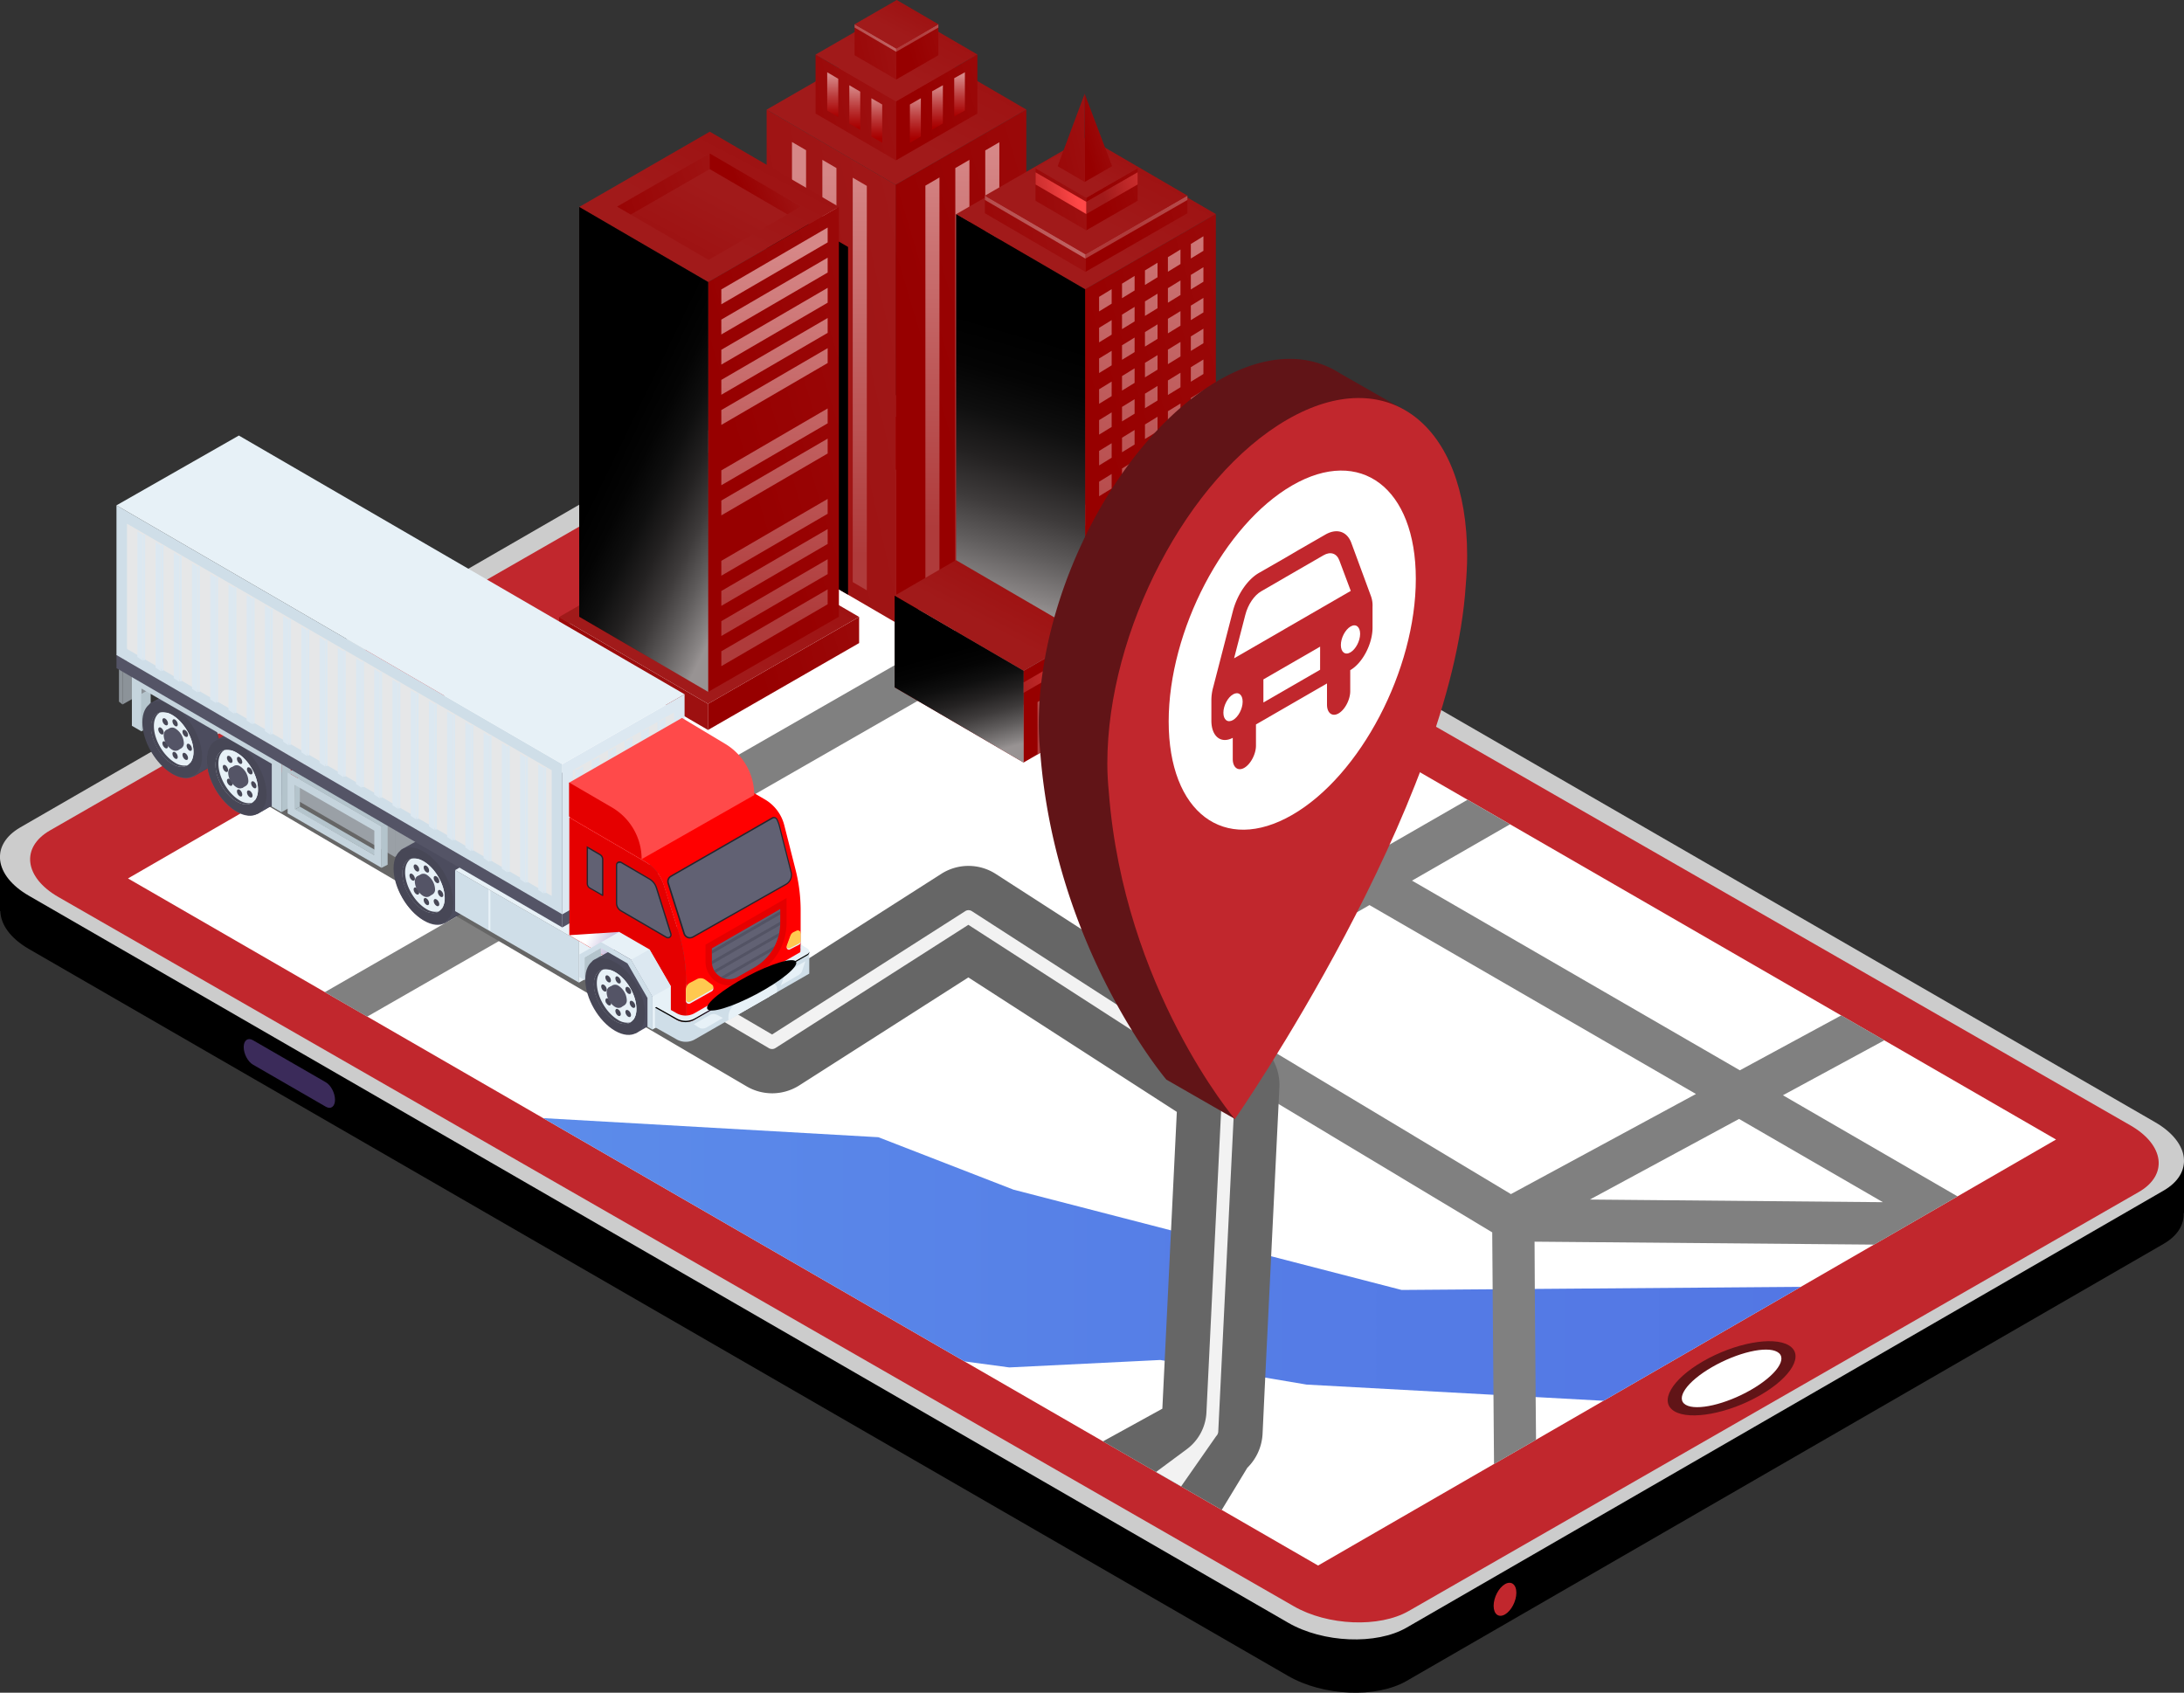 <svg xmlns="http://www.w3.org/2000/svg" xmlns:xlink="http://www.w3.org/1999/xlink" width="825.46" height="639.78" viewBox="0 0 825.46 639.78">
  <rect x="0" y="0" width="825.46" height="639.78" fill="#333333" stroke="none"/>
  <defs>
    <linearGradient id="linear-gradient" x1="205.27" y1="476.03" x2="680.63" y2="476.03" gradientUnits="userSpaceOnUse">
      <stop offset="0" stop-color="#5c8cea"/>
      <stop offset="0.55" stop-color="#557de6"/>
      <stop offset="1" stop-color="#5377e4"/>
    </linearGradient>
    <linearGradient id="New_Gradient_Swatch_copy_29" data-name="New Gradient Swatch copy 29" x1="348.8" y1="142.65" x2="538.1" y2="85.97" gradientUnits="userSpaceOnUse">
      <stop offset="0" stop-color="#970000"/>
      <stop offset="1" stop-color="#a11a1a"/>
    </linearGradient>
    <linearGradient id="New_Gradient_Swatch_copy_29-2" x1="123.34" y1="181.13" x2="371.13" y2="125.58" xlink:href="#New_Gradient_Swatch_copy_29"/>
    <linearGradient id="New_Gradient_Swatch_copy_31" data-name="New Gradient Swatch copy 31" x1="302" y1="216.14" x2="302" y2="66.36" gradientUnits="userSpaceOnUse">
      <stop offset="0.03" stop-color="#af3b3b"/>
      <stop offset="0.51" stop-color="#c15f5f"/>
      <stop offset="1" stop-color="#d68787"/>
    </linearGradient>
    <linearGradient id="New_Gradient_Swatch_copy_31-2" x1="313.48" y1="215.14" x2="313.48" y2="65.36" xlink:href="#New_Gradient_Swatch_copy_31"/>
    <linearGradient id="New_Gradient_Swatch_copy_31-3" x1="324.96" y1="214.13" x2="324.96" y2="64.36" xlink:href="#New_Gradient_Swatch_copy_31"/>
    <linearGradient id="New_Gradient_Swatch_copy_31-4" x1="8576.68" y1="206.2" x2="8576.68" y2="57.77" gradientTransform="matrix(-1, 0, 0, 1, 8951.72, 0)" xlink:href="#New_Gradient_Swatch_copy_31"/>
    <linearGradient id="New_Gradient_Swatch_copy_31-5" x1="8587.99" y1="205.12" x2="8587.99" y2="56.68" gradientTransform="matrix(-1, 0, 0, 1, 8951.72, 0)" xlink:href="#New_Gradient_Swatch_copy_31"/>
    <linearGradient id="New_Gradient_Swatch_copy_31-6" x1="8599.3" y1="204.03" x2="8599.3" y2="55.6" gradientTransform="matrix(-1, 0, 0, 1, 8951.72, 0)" xlink:href="#New_Gradient_Swatch_copy_31"/>
    <linearGradient id="New_Gradient_Swatch_copy_29-3" x1="389.96" y1="-56.02" x2="334.96" y2="48.8" xlink:href="#New_Gradient_Swatch_copy_29"/>
    <linearGradient id="New_Gradient_Swatch_copy_29-4" x1="348.28" y1="42.33" x2="423.64" y2="19.76" xlink:href="#New_Gradient_Swatch_copy_29"/>
    <linearGradient id="New_Gradient_Swatch_copy_29-5" x1="275.53" y1="51.36" x2="373.47" y2="29.41" xlink:href="#New_Gradient_Swatch_copy_29"/>
    <linearGradient id="New_Gradient_Swatch_copy_32" data-name="New Gradient Swatch copy 32" x1="314.74" y1="44.95" x2="314.74" y2="28.69" gradientUnits="userSpaceOnUse">
      <stop offset="0.04" stop-color="#a80000"/>
      <stop offset="0.19" stop-color="#ad0f0f"/>
      <stop offset="0.5" stop-color="#bb3838"/>
      <stop offset="0.91" stop-color="#d17979"/>
      <stop offset="1" stop-color="#d68787"/>
    </linearGradient>
    <linearGradient id="New_Gradient_Swatch_copy_32-2" x1="323.07" y1="48.97" x2="323.07" y2="32.75" xlink:href="#New_Gradient_Swatch_copy_32"/>
    <linearGradient id="New_Gradient_Swatch_copy_32-3" x1="331.4" y1="53" x2="331.4" y2="36.82" xlink:href="#New_Gradient_Swatch_copy_32"/>
    <linearGradient id="New_Gradient_Swatch_copy_32-4" x1="8570.87" y1="44.71" x2="8570.87" y2="28.67" gradientTransform="matrix(-1, 0, 0, 1, 8933.54, 0)" xlink:href="#New_Gradient_Swatch_copy_32"/>
    <linearGradient id="New_Gradient_Swatch_copy_32-5" x1="8579.21" y1="48.86" x2="8579.21" y2="32.75" gradientTransform="matrix(-1, 0, 0, 1, 8933.54, 0)" xlink:href="#New_Gradient_Swatch_copy_32"/>
    <linearGradient id="New_Gradient_Swatch_copy_32-6" x1="8587.56" y1="53" x2="8587.56" y2="36.82" gradientTransform="matrix(-1, 0, 0, 1, 8933.54, 0)" xlink:href="#New_Gradient_Swatch_copy_32"/>
    <linearGradient id="New_Gradient_Swatch_copy_29-6" x1="370.7" y1="-40.11" x2="336.42" y2="25.21" xlink:href="#New_Gradient_Swatch_copy_29"/>
    <linearGradient id="New_Gradient_Swatch_copy_29-7" x1="343.72" y1="20.5" x2="382.81" y2="8.79" xlink:href="#New_Gradient_Swatch_copy_29"/>
    <linearGradient id="New_Gradient_Swatch_copy_29-8" x1="306.01" y1="25.18" x2="356.82" y2="13.79" xlink:href="#New_Gradient_Swatch_copy_29"/>
    <linearGradient id="New_Gradient_Swatch_copy_30" data-name="New Gradient Swatch copy 30" x1="344.14" y1="15.14" x2="377.71" y2="5.08" gradientUnits="userSpaceOnUse">
      <stop offset="0.04" stop-color="#af3b3b"/>
      <stop offset="0.3" stop-color="#b54a4a"/>
      <stop offset="0.82" stop-color="#c67373"/>
      <stop offset="1" stop-color="#cc8282"/>
    </linearGradient>
    <linearGradient id="New_Gradient_Swatch_copy_30-2" x1="309.59" y1="19.15" x2="353.08" y2="9.4" xlink:href="#New_Gradient_Swatch_copy_30"/>
    <linearGradient id="New_Gradient_Swatch_copy_29-9" x1="355.32" y1="-22.26" x2="337.58" y2="11.55" xlink:href="#New_Gradient_Swatch_copy_29"/>
    <linearGradient id="New_Gradient_Swatch_copy_29-10" x1="286.79" y1="257.35" x2="409.93" y2="220.48" xlink:href="#New_Gradient_Swatch_copy_29"/>
    <linearGradient id="New_Gradient_Swatch_copy_29-11" x1="161.38" y1="272.07" x2="320.99" y2="236.29" xlink:href="#New_Gradient_Swatch_copy_29"/>
    <linearGradient id="New_Gradient_Swatch_copy_29-12" x1="327.08" y1="120.6" x2="263.52" y2="241.73" xlink:href="#New_Gradient_Swatch_copy_29"/>
    <linearGradient id="New_Gradient_Swatch_copy_29-13" x1="278.39" y1="174.03" x2="462.13" y2="119.01" xlink:href="#New_Gradient_Swatch_copy_29"/>
    <linearGradient id="New_Gradient_Swatch_copy_29-14" x1="125.69" y1="196.23" x2="366.12" y2="142.34" xlink:href="#New_Gradient_Swatch_copy_29"/>
    <linearGradient id="New_Gradient_Swatch_copy_31-7" x1="243.34" y1="244.9" x2="243.34" y2="102.63" xlink:href="#New_Gradient_Swatch_copy_31"/>
    <linearGradient id="New_Gradient_Swatch_copy_31-8" x1="243.34" y1="244.9" x2="243.34" y2="102.63" xlink:href="#New_Gradient_Swatch_copy_31"/>
    <linearGradient id="New_Gradient_Swatch_copy_31-9" x1="243.34" y1="244.9" x2="243.34" y2="102.63" xlink:href="#New_Gradient_Swatch_copy_31"/>
    <linearGradient id="New_Gradient_Swatch_copy_31-10" x1="243.34" y1="244.9" x2="243.34" y2="102.63" xlink:href="#New_Gradient_Swatch_copy_31"/>
    <linearGradient id="New_Gradient_Swatch_copy_31-11" x1="243.34" y1="244.9" x2="243.34" y2="102.63" xlink:href="#New_Gradient_Swatch_copy_31"/>
    <linearGradient id="New_Gradient_Swatch_copy_31-12" x1="243.34" y1="244.9" x2="243.34" y2="102.63" xlink:href="#New_Gradient_Swatch_copy_31"/>
    <linearGradient id="New_Gradient_Swatch_copy_31-15" x1="243.34" y1="244.9" x2="243.34" y2="102.63" xlink:href="#New_Gradient_Swatch_copy_31"/>
    <linearGradient id="New_Gradient_Swatch_copy_31-17" x1="243.34" y1="244.9" x2="243.34" y2="102.63" xlink:href="#New_Gradient_Swatch_copy_31"/>
    <linearGradient id="New_Gradient_Swatch_copy_31-18" x1="243.34" y1="244.9" x2="243.34" y2="102.63" xlink:href="#New_Gradient_Swatch_copy_31"/>
    <linearGradient id="New_Gradient_Swatch_copy_31-19" x1="243.34" y1="244.9" x2="243.34" y2="102.63" xlink:href="#New_Gradient_Swatch_copy_31"/>
    <linearGradient id="New_Gradient_Swatch_copy_31-20" x1="220.3" y1="238.55" x2="220.3" y2="94.49" gradientTransform="matrix(-1, 0, 0, 1, 513.03, 0)" xlink:href="#New_Gradient_Swatch_copy_31"/>
    <linearGradient id="New_Gradient_Swatch_copy_31-21" x1="220.3" y1="238.55" x2="220.3" y2="94.49" gradientTransform="matrix(-1, 0, 0, 1, 513.03, 0)" xlink:href="#New_Gradient_Swatch_copy_31"/>
    <linearGradient id="New_Gradient_Swatch_copy_31-22" x1="220.3" y1="238.55" x2="220.3" y2="94.49" gradientTransform="matrix(-1, 0, 0, 1, 513.03, 0)" xlink:href="#New_Gradient_Swatch_copy_31"/>
    <linearGradient id="New_Gradient_Swatch_copy_31-23" x1="220.3" y1="238.55" x2="220.3" y2="94.49" gradientTransform="matrix(-1, 0, 0, 1, 513.03, 0)" xlink:href="#New_Gradient_Swatch_copy_31"/>
    <linearGradient id="New_Gradient_Swatch_copy_31-24" x1="220.3" y1="238.55" x2="220.3" y2="94.49" gradientTransform="matrix(-1, 0, 0, 1, 513.03, 0)" xlink:href="#New_Gradient_Swatch_copy_31"/>
    <linearGradient id="New_Gradient_Swatch_copy_31-27" x1="220.3" y1="238.55" x2="220.3" y2="94.49" gradientTransform="matrix(-1, 0, 0, 1, 513.03, 0)" xlink:href="#New_Gradient_Swatch_copy_31"/>
    <linearGradient id="New_Gradient_Swatch_copy_31-29" x1="220.3" y1="238.55" x2="220.3" y2="94.49" gradientTransform="matrix(-1, 0, 0, 1, 513.03, 0)" xlink:href="#New_Gradient_Swatch_copy_31"/>
    <linearGradient id="New_Gradient_Swatch_copy_31-30" x1="220.3" y1="238.55" x2="220.3" y2="94.49" gradientTransform="matrix(-1, 0, 0, 1, 513.03, 0)" xlink:href="#New_Gradient_Swatch_copy_31"/>
    <linearGradient id="New_Gradient_Swatch_copy_31-31" x1="220.3" y1="238.55" x2="220.3" y2="94.49" gradientTransform="matrix(-1, 0, 0, 1, 513.03, 0)" xlink:href="#New_Gradient_Swatch_copy_31"/>
    <linearGradient id="New_Gradient_Swatch_copy_31-32" x1="220.3" y1="238.55" x2="220.3" y2="94.49" gradientTransform="matrix(-1, 0, 0, 1, 513.03, 0)" xlink:href="#New_Gradient_Swatch_copy_31"/>
    <linearGradient id="New_Gradient_Swatch_copy_29-15" x1="319.13" y1="-19.24" x2="264.12" y2="85.58" xlink:href="#New_Gradient_Swatch_copy_29"/>
    <linearGradient id="linear-gradient-2" x1="291.7" y1="193.34" x2="234.45" y2="165.58" gradientUnits="userSpaceOnUse">
      <stop offset="0" stop-color="#989393"/>
      <stop offset="0.04" stop-color="#8a8686"/>
      <stop offset="0.2" stop-color="#605d5d"/>
      <stop offset="0.35" stop-color="#3e3b3b"/>
      <stop offset="0.51" stop-color="#232121"/>
      <stop offset="0.67" stop-color="#0f0f0f"/>
      <stop offset="0.83" stop-color="#040404"/>
      <stop offset="1"/>
    </linearGradient>
    <linearGradient id="New_Gradient_Swatch_copy_29-16" x1="8677.06" y1="13209.25" x2="8638.12" y2="13283.46" gradientTransform="translate(8908.86 13356.32) rotate(180)" xlink:href="#New_Gradient_Swatch_copy_29"/>
    <linearGradient id="New_Gradient_Swatch_copy_29-17" x1="221.75" y1="79.81" x2="288.19" y2="58.16" xlink:href="#New_Gradient_Swatch_copy_29"/>
    <linearGradient id="New_Gradient_Swatch_copy_29-18" x1="279.52" y1="70.99" x2="302.16" y2="61.09" xlink:href="#New_Gradient_Swatch_copy_29"/>
    <linearGradient id="New_Gradient_Swatch_copy_29-19" x1="420.43" y1="182.15" x2="609.73" y2="125.47" xlink:href="#New_Gradient_Swatch_copy_29"/>
    <linearGradient id="New_Gradient_Swatch_copy_29-20" x1="264.56" y1="205.03" x2="512.35" y2="149.49" xlink:href="#New_Gradient_Swatch_copy_29"/>
    <linearGradient id="New_Gradient_Swatch_copy_31-33" x1="385.57" y1="251.68" x2="385.57" y2="107.58" xlink:href="#New_Gradient_Swatch_copy_31"/>
    <linearGradient id="New_Gradient_Swatch_copy_31-35" x1="385.57" y1="251.68" x2="385.57" y2="107.58" xlink:href="#New_Gradient_Swatch_copy_31"/>
    <linearGradient id="New_Gradient_Swatch_copy_31-41" x1="385.57" y1="251.68" x2="385.57" y2="107.58" xlink:href="#New_Gradient_Swatch_copy_31"/>
    <linearGradient id="New_Gradient_Swatch_copy_31-46" x1="405.25" y1="237.93" x2="447.33" y2="48.58" xlink:href="#New_Gradient_Swatch_copy_31"/>
    <linearGradient id="New_Gradient_Swatch_copy_31-47" x1="407.71" y1="238.47" x2="449.79" y2="49.13" xlink:href="#New_Gradient_Swatch_copy_31"/>
    <linearGradient id="New_Gradient_Swatch_copy_31-48" x1="410.18" y1="239.02" x2="452.26" y2="49.68" xlink:href="#New_Gradient_Swatch_copy_31"/>
    <linearGradient id="New_Gradient_Swatch_copy_31-49" x1="412.65" y1="239.57" x2="454.72" y2="50.22" xlink:href="#New_Gradient_Swatch_copy_31"/>
    <linearGradient id="New_Gradient_Swatch_copy_31-50" x1="415.11" y1="240.12" x2="457.19" y2="50.77" xlink:href="#New_Gradient_Swatch_copy_31"/>
    <linearGradient id="New_Gradient_Swatch_copy_31-51" x1="417.58" y1="240.67" x2="459.65" y2="51.32" xlink:href="#New_Gradient_Swatch_copy_31"/>
    <linearGradient id="New_Gradient_Swatch_copy_31-52" x1="420.04" y1="241.21" x2="462.12" y2="51.87" xlink:href="#New_Gradient_Swatch_copy_31"/>
    <linearGradient id="New_Gradient_Swatch_copy_31-53" x1="422.51" y1="241.76" x2="464.59" y2="52.42" xlink:href="#New_Gradient_Swatch_copy_31"/>
    <linearGradient id="New_Gradient_Swatch_copy_31-54" x1="424.97" y1="242.31" x2="467.05" y2="52.96" xlink:href="#New_Gradient_Swatch_copy_31"/>
    <linearGradient id="New_Gradient_Swatch_copy_31-55" x1="427.44" y1="242.86" x2="469.52" y2="53.51" xlink:href="#New_Gradient_Swatch_copy_31"/>
    <linearGradient id="New_Gradient_Swatch_copy_31-56" x1="429.91" y1="243.4" x2="471.98" y2="54.06" xlink:href="#New_Gradient_Swatch_copy_31"/>
    <linearGradient id="New_Gradient_Swatch_copy_31-57" x1="432.37" y1="243.95" x2="474.45" y2="54.61" xlink:href="#New_Gradient_Swatch_copy_31"/>
    <linearGradient id="New_Gradient_Swatch_copy_31-58" x1="434.84" y1="244.5" x2="476.91" y2="55.16" xlink:href="#New_Gradient_Swatch_copy_31"/>
    <linearGradient id="New_Gradient_Swatch_copy_29-21" x1="461.59" y1="-16.52" x2="406.59" y2="88.31" xlink:href="#New_Gradient_Swatch_copy_29"/>
    <linearGradient id="linear-gradient-3" x1="371.82" y1="225.77" x2="399.9" y2="129.26" xlink:href="#linear-gradient-2"/>
    <linearGradient id="New_Gradient_Swatch_copy_29-22" x1="397.36" y1="264.49" x2="526.35" y2="225.87" xlink:href="#New_Gradient_Swatch_copy_29"/>
    <linearGradient id="New_Gradient_Swatch_copy_29-23" x1="286.02" y1="273.83" x2="442.39" y2="238.78" xlink:href="#New_Gradient_Swatch_copy_29"/>
    <linearGradient id="linear-gradient-4" x1="379.36" y1="258.92" x2="441.23" y2="240.4" gradientUnits="userSpaceOnUse">
      <stop offset="0" stop-color="#a11a1a"/>
      <stop offset="0.24" stop-color="#c02929"/>
      <stop offset="0.56" stop-color="#e23939"/>
      <stop offset="0.83" stop-color="#f74343"/>
      <stop offset="1" stop-color="#ff4747"/>
    </linearGradient>
    <linearGradient id="linear-gradient-5" x1="302.29" y1="259.22" x2="437.18" y2="228.98" gradientUnits="userSpaceOnUse">
      <stop offset="0.08" stop-color="#a11a1a"/>
      <stop offset="0.19" stop-color="#b02121"/>
      <stop offset="0.41" stop-color="#d93535"/>
      <stop offset="0.59" stop-color="#ff4747"/>
      <stop offset="1" stop-color="#fe5656"/>
    </linearGradient>
    <linearGradient id="New_Gradient_Swatch_copy_29-24" x1="399.55" y1="184.16" x2="372.19" y2="236.31" xlink:href="#New_Gradient_Swatch_copy_29"/>
    <linearGradient id="New_Gradient_Swatch_copy_31-59" x1="362.31" y1="276.52" x2="362.31" y2="172.38" xlink:href="#New_Gradient_Swatch_copy_31"/>
    <linearGradient id="New_Gradient_Swatch_copy_31-60" x1="398.78" y1="282.67" x2="398.78" y2="213.84" xlink:href="#New_Gradient_Swatch_copy_31"/>
    <linearGradient id="linear-gradient-6" x1="370.37" y1="285.45" x2="359.58" y2="245.97" xlink:href="#linear-gradient-2"/>
    <linearGradient id="New_Gradient_Swatch_copy_29-25" x1="423.2" y1="90.24" x2="506.29" y2="65.36" xlink:href="#New_Gradient_Swatch_copy_29"/>
    <linearGradient id="New_Gradient_Swatch_copy_29-26" x1="338.58" y1="100.17" x2="446.28" y2="76.03" xlink:href="#New_Gradient_Swatch_copy_29"/>
    <linearGradient id="New_Gradient_Swatch_copy_30-3" x1="423.4" y1="87.67" x2="503.84" y2="63.58" xlink:href="#New_Gradient_Swatch_copy_30"/>
    <linearGradient id="New_Gradient_Swatch_copy_30-4" x1="340.3" y1="97.27" x2="444.49" y2="73.92" xlink:href="#New_Gradient_Swatch_copy_30"/>
    <linearGradient id="New_Gradient_Swatch_copy_29-27" x1="450.39" y1="-2.04" x2="407.5" y2="79.7" xlink:href="#New_Gradient_Swatch_copy_29"/>
    <linearGradient id="New_Gradient_Swatch_copy_29-28" x1="416.72" y1="76.37" x2="463.33" y2="62.42" xlink:href="#New_Gradient_Swatch_copy_29"/>
    <linearGradient id="New_Gradient_Swatch_copy_29-29" x1="371.36" y1="81.96" x2="431.91" y2="68.39" xlink:href="#New_Gradient_Swatch_copy_29"/>
    <linearGradient id="linear-gradient-7" x1="417.03" y1="73.97" x2="459.57" y2="61.23" xlink:href="#linear-gradient-4"/>
    <linearGradient id="linear-gradient-8" x1="373.99" y1="79.06" x2="429.16" y2="66.69" xlink:href="#linear-gradient-5"/>
    <linearGradient id="New_Gradient_Swatch_copy_29-30" x1="430.79" y1="25.27" x2="409.16" y2="66.48" xlink:href="#New_Gradient_Swatch_copy_29"/>
    <linearGradient id="New_Gradient_Swatch_copy_29-31" x1="409.33" y1="52.29" x2="430.72" y2="45.88" xlink:href="#New_Gradient_Swatch_copy_29"/>
    <linearGradient id="New_Gradient_Swatch_copy_29-32" x1="380.79" y1="58.64" x2="431.79" y2="47.21" xlink:href="#New_Gradient_Swatch_copy_29"/>
    <linearGradient id="linear-gradient-9" x1="21637.77" y1="277.08" x2="21611.83" y2="291.28" gradientTransform="translate(-21566.69)" gradientUnits="userSpaceOnUse">
      <stop offset="0" stop-color="#9f79c8"/>
      <stop offset="0.14" stop-color="#a580cb"/>
      <stop offset="0.33" stop-color="#b492d3"/>
      <stop offset="0.55" stop-color="#cdb0e1"/>
      <stop offset="0.58" stop-color="#d1b4e3"/>
      <stop offset="0.76" stop-color="#dbc4e9"/>
      <stop offset="1" stop-color="#ebdef3"/>
    </linearGradient>
    <linearGradient id="linear-gradient-10" x1="21635.27" y1="289.55" x2="21624.89" y2="273.04" gradientTransform="translate(-21566.69)" gradientUnits="userSpaceOnUse">
      <stop offset="0.01" stop-color="#c1a1d5"/>
      <stop offset="0.23" stop-color="#c9abdc"/>
      <stop offset="0.36" stop-color="#d1b4e3"/>
      <stop offset="0.43" stop-color="#b395d6"/>
      <stop offset="0.49" stop-color="#9c7dcb"/>
      <stop offset="0.56" stop-color="#8e6ec5"/>
      <stop offset="0.61" stop-color="#8969c3"/>
      <stop offset="0.76" stop-color="#9471c6"/>
      <stop offset="1" stop-color="#b086cc"/>
    </linearGradient>
    <linearGradient id="linear-gradient-11" x1="-20643.25" y1="274.58" x2="-20624.14" y2="284.48" gradientTransform="matrix(-1, 0, 0, 1, -20564.6, 0)" gradientUnits="userSpaceOnUse">
      <stop offset="0" stop-color="#8770b8"/>
      <stop offset="1" stop-color="#fff"/>
    </linearGradient>
    <linearGradient id="linear-gradient-12" x1="-20628.47" y1="275.45" x2="-20633.01" y2="284.65" gradientTransform="matrix(-1, 0, 0, 1, -20564.6, 0)" xlink:href="#linear-gradient-10"/>
    <radialGradient id="radial-gradient" cx="-20630.64" cy="279.54" r="2.42" gradientTransform="matrix(-1, 0, 0, 1, -20564.6, 0)" gradientUnits="userSpaceOnUse">
      <stop offset="0" stop-color="#eeebf2"/>
      <stop offset="0.58" stop-color="#d4d1d8"/>
      <stop offset="0.94" stop-color="#a5a6b9"/>
      <stop offset="1" stop-color="#9d9eb3"/>
    </radialGradient>
    <linearGradient id="linear-gradient-13" x1="21661.84" y1="291.26" x2="21635.9" y2="305.46" xlink:href="#linear-gradient-9"/>
    <linearGradient id="linear-gradient-14" x1="21659.33" y1="303.73" x2="21648.96" y2="287.22" xlink:href="#linear-gradient-10"/>
    <linearGradient id="linear-gradient-15" x1="-20667.31" y1="288.76" x2="-20648.21" y2="298.67" xlink:href="#linear-gradient-11"/>
    <linearGradient id="linear-gradient-16" x1="-20652.54" y1="289.63" x2="-20657.08" y2="298.83" gradientTransform="matrix(-1, 0, 0, 1, -20564.6, 0)" xlink:href="#linear-gradient-10"/>
    <radialGradient id="radial-gradient-2" cx="-20655.02" cy="293.74" r="2.42" xlink:href="#radial-gradient"/>
    <linearGradient id="linear-gradient-17" x1="-20666.87" y1="235.03" x2="-20705.69" y2="309.02" gradientTransform="matrix(-1, 0, 0, 1, -20564.6, 0)" gradientUnits="userSpaceOnUse">
      <stop offset="0.02" stop-color="#744ca1"/>
      <stop offset="0.53" stop-color="#9f79c8"/>
      <stop offset="0.64" stop-color="#a580cb"/>
      <stop offset="0.8" stop-color="#b492d3"/>
      <stop offset="0.98" stop-color="#cdb0e1"/>
      <stop offset="1" stop-color="#d1b4e3"/>
    </linearGradient>
    <radialGradient id="radial-gradient-3" cx="-20725.59" cy="334.81" r="2.42" xlink:href="#radial-gradient"/>
    <linearGradient id="linear-gradient-18" x1="-20806.37" y1="361.91" x2="-20787.27" y2="353.34" xlink:href="#linear-gradient-11"/>
    <radialGradient id="radial-gradient-4" cx="-20798.05" cy="376.72" r="2.42" xlink:href="#radial-gradient"/>
    <radialGradient id="radial-gradient-5" cx="-20867.2" cy="358.14" r="0.88" gradientTransform="matrix(-1, 0, 0, 1, -20564.6, 0)" gradientUnits="userSpaceOnUse">
      <stop offset="0" stop-color="#9f19ab"/>
      <stop offset="0.01" stop-color="#9c19a8"/>
      <stop offset="0.13" stop-color="#73127c"/>
      <stop offset="0.25" stop-color="#500d56"/>
      <stop offset="0.38" stop-color="#330836"/>
      <stop offset="0.52" stop-color="#1c041e"/>
      <stop offset="0.66" stop-color="#0c020d"/>
      <stop offset="0.81" stop-color="#030003"/>
      <stop offset="1"/>
    </radialGradient>
    <radialGradient id="radial-gradient-6" cx="-20841.33" cy="373.02" r="22.66" xlink:href="#radial-gradient-5"/>
    <radialGradient id="radial-gradient-7" cx="-40261.95" cy="-17935.02" r="18.98" gradientTransform="matrix(-0.09, -0.18, -0.88, 0.47, -19333.11, 1680.86)" xlink:href="#radial-gradient-5"/>
  </defs>
  <g style="isolation: isolate">
    <g id="Layer_2" data-name="Layer 2">
      <g id="Layer_1-2" data-name="Layer 1">
        <g>
          <g id="tablet">
            <path d="M825.46,438H803.64L338.57,169.5c-13.18-7.61-33.3-8.44-44.72-1.85L25.4,322.64H0v21.74H.12c.15,5,3.73,10.22,10.79,14.3l476,274.8c13.18,7.61,33.3,8.45,44.72,1.86L817.76,470.13c5.34-3.08,7.75-7.27,7.58-11.63h.12Z"/>
            <path d="M817.76,450,531.61,615.2c-11.42,6.59-31.54,5.76-44.72-1.85l-476-274.81c-13.18-7.61-14.62-19.23-3.21-25.82L293.85,147.51c11.42-6.58,31.54-5.75,44.72,1.86l476,274.8C827.73,431.78,829.17,443.4,817.76,450Z" style="fill: #ccc"/>
            <path d="M808.4,450.52,532.46,608.89c-11.1,6.41-30.68,5.6-43.51-1.81L22,339c-12.82-7.4-14.23-18.71-3.12-25.12L294.77,155.51c11.11-6.41,30.69-5.6,43.52,1.8l467,268.09C818.1,432.81,819.51,444.11,808.4,450.52Z" style="fill: #c1272d"/>
            <polygon points="777.1 430.7 739.87 452.19 708.28 470.42 680.63 486.39 606.06 529.45 580.53 544.19 564.65 553.35 498.18 591.72 461.73 570.68 416.85 544.76 364.53 514.56 205.28 422.61 138.82 384.24 122.77 374.98 48.37 332.02 98.63 303 98.65 303 136.98 280.86 327.28 170.99 402.58 214.47 418.64 223.74 554.66 302.27 570.73 311.55 695.86 383.79 712.16 393.2 777.1 430.7" style="fill: #fff"/>
            <path d="M177.23,239.14c3.45,2,3.82,5,.84,6.74s-8.21,1.5-11.66-.49-3.83-5-.84-6.73S173.78,237.15,177.23,239.14Z" style="fill: #3b2b5a"/>
            <path d="M676.07,508.48c6,3.54,1.12,12-10.81,18.88s-26.43,9.6-32.39,6.06-1.13-12,10.8-18.89S670.1,504.93,676.07,508.48Z" style="fill: #611417"/>
            <path d="M671.78,511c4.09,2.36-.35,8.75-9.91,14.27s-20.63,8.08-24.71,5.72.35-8.75,9.91-14.27S667.69,508.59,671.78,511Z" style="fill: #fff"/>
            <path d="M123.16,418.31,95.58,402.38c-1.91-1.1-3.47-4.08-3.47-6.62h0c0-2.53,1.56-3.71,3.47-2.61l27.58,15.92c1.91,1.1,3.46,4.08,3.46,6.62h0C126.62,418.23,125.07,419.41,123.16,418.31Z" style="fill: #3b2b5a"/>
            <path d="M573.12,602c0,3.16-1.92,6.83-4.3,8.2s-4.29-.08-4.29-3.25,1.92-6.83,4.29-8.2S573.12,598.86,573.12,602Z" style="fill: #c1272d"/>
            <polygon points="680.63 486.39 606.06 529.45 580.41 528.04 564.44 527.18 493.86 523.33 478.2 520.69 440.17 514.3 438.54 514.03 381.45 516.84 364.53 514.56 205.28 422.61 332 429.83 383.06 449.65 442.57 465.03 480.44 474.82 529.76 487.56 564.13 487.3 580.09 487.17 680.63 486.39" style="fill: url(#linear-gradient)"/>
            <path d="M739.87,452.19l-66-38.22,38.34-20.77-16.3-9.41-38.32,20.75L533.68,332.85l37.05-21.3-16.06-9.27-37,21.29L381.73,244.91l36.91-21.17-16.06-9.27L211.1,324.31l-38.48,22.06L122.77,375l16,9.26,49.74-28.53L227,333.65h0l138.62-79.52L501.6,332.81l-64.17,36.91-23,13.22,7.92,13.94L452.6,379.5l65-37.41L641,413.49l-69.94,37.84-95.82-57.54-.14.24-8,13.55,16.19,9.72L564,465.79l.16,21.51.31,39.88.21,26.17,15.88-9.16L580.41,528l-.32-40.87L580,469.31l128.33,1.11Zm-82.59-29.27,54.38,31.47-110.76-1Z" style="fill: gray"/>
            <path d="M483.55,411l-.3,6.33-2.81,57.52-2.24,45.87-1,21.2a19.4,19.4,0,0,1-5.78,12.87l-9.66,15.92-44.89-25.92,22.45-12.36.88-18.09,2.4-49.28,2.19-44.8L366,369.43,302.1,410.24a19.09,19.09,0,0,1-19.92.36l-93.62-54.89-15.94-9.34L98.65,303,137,280.86l74.12,43.45L227,333.65h0l64.39,37.75,64.35-41.1a19.06,19.06,0,0,1,20.59,0l61.06,39.38,15.17,9.78,22.15,14.29a3.53,3.53,0,0,1,.34.24A19.27,19.27,0,0,1,483.55,411Z" style="fill: #666"/>
            <path d="M436.93,556.36l11.65-8.63a18.39,18.39,0,0,0,7.4-13.85l3.3-68,2.66-54.44L366,349.55l-72.93,46.59a2.34,2.34,0,0,1-1.25.36,2.37,2.37,0,0,1-1.21-.33L115.46,293.27l5-2.89,82.17,48.36,19.84,11.64h0L291.81,391l73-46.61a2.29,2.29,0,0,1,2.51,0l61.06,39.37,15.17,9.78,21.82,14.08.38.26a2.56,2.56,0,0,1,1.11,2.24L463.73,474l-3.28,67.07a2.59,2.59,0,0,1-.77,1.73l-13.26,19Z" style="fill: #f2f2f2"/>
          </g>
          <g id="buildings">
            <g>
              <g>
                <polygon points="338.47 69.83 338.47 235.27 387.91 206.85 387.91 41.41 338.47 69.83" style="fill: url(#New_Gradient_Swatch_copy_29)"/>
                <polygon points="338.5 69.83 338.5 235.27 289.76 206.86 289.76 41.44 338.5 69.83" style="fill: url(#New_Gradient_Swatch_copy_29-2)"/>
                <g>
                  <polygon points="304.66 56.77 299.34 53.67 299.34 206.53 304.66 209.63 304.66 56.77" style="fill: url(#New_Gradient_Swatch_copy_31)"/>
                  <polygon points="316.14 63.52 310.82 60.42 310.82 213.27 316.14 216.37 316.14 63.52" style="fill: url(#New_Gradient_Swatch_copy_31-2)"/>
                  <polygon points="327.62 70.26 322.3 67.16 322.3 220.01 327.62 223.12 327.62 70.26" style="fill: url(#New_Gradient_Swatch_copy_31-3)"/>
                </g>
                <g>
                  <polygon points="372.39 56.86 377.71 53.76 377.71 206.61 372.39 209.72 372.39 56.86" style="fill: url(#New_Gradient_Swatch_copy_31-4)"/>
                  <polygon points="361.07 63.52 366.4 60.42 366.4 213.27 361.07 216.37 361.07 63.52" style="fill: url(#New_Gradient_Swatch_copy_31-5)"/>
                  <polygon points="349.76 70.17 355.08 67.07 355.08 219.93 349.76 223.03 349.76 70.17" style="fill: url(#New_Gradient_Swatch_copy_31-6)"/>
                </g>
                <polygon points="289.76 41.44 338.5 69.83 387.91 41.41 339.11 12.99 289.76 41.44" style="fill: url(#New_Gradient_Swatch_copy_29-3)"/>
              </g>
              <g>
                <polygon points="338.61 38.31 338.61 60.62 369.41 42.91 369.41 20.6 338.61 38.31" style="fill: url(#New_Gradient_Swatch_copy_29-4)"/>
                <polygon points="338.63 38.31 338.63 60.62 308.25 42.91 308.25 20.63 338.63 38.31" style="fill: url(#New_Gradient_Swatch_copy_29-5)"/>
                <g>
                  <polygon points="316.83 29.78 312.65 27.31 312.65 41.77 316.83 44.24 316.83 29.78" style="fill: url(#New_Gradient_Swatch_copy_32)"/>
                  <polygon points="325.13 34.64 321 32.22 321 46.68 325.13 49.1 325.13 34.64" style="fill: url(#New_Gradient_Swatch_copy_32-2)"/>
                  <polygon points="333.44 39.5 329.35 37.13 329.35 51.59 333.44 53.97 333.44 39.5" style="fill: url(#New_Gradient_Swatch_copy_32-3)"/>
                </g>
                <g>
                  <polygon points="360.66 29.55 364.69 27.31 364.69 41.77 360.66 44.01 360.66 29.55" style="fill: url(#New_Gradient_Swatch_copy_32-4)"/>
                  <polygon points="352.28 34.52 356.37 32.22 356.37 46.68 352.28 48.99 352.28 34.52" style="fill: url(#New_Gradient_Swatch_copy_32-5)"/>
                  <polygon points="343.9 39.5 348.05 37.13 348.05 51.59 343.9 53.97 343.9 39.5" style="fill: url(#New_Gradient_Swatch_copy_32-6)"/>
                </g>
                <polygon points="308.25 20.63 338.63 38.31 369.41 20.6 339.01 2.89 308.25 20.63" style="fill: url(#New_Gradient_Swatch_copy_29-6)"/>
              </g>
              <g>
                <polygon points="338.72 18.33 338.72 30.05 354.66 20.88 354.66 9.16 338.72 18.33" style="fill: url(#New_Gradient_Swatch_copy_29-7)"/>
                <polygon points="338.73 18.33 338.73 30.05 323 20.88 323 9.18 338.73 18.33" style="fill: url(#New_Gradient_Swatch_copy_29-8)"/>
                <polygon points="338.72 18.33 338.72 19.58 354.66 10.41 354.66 9.16 338.72 18.33" style="fill: url(#New_Gradient_Swatch_copy_30)"/>
                <polygon points="338.73 18.33 338.73 19.58 323 10.41 323 9.18 338.73 18.33" style="fill: url(#New_Gradient_Swatch_copy_30-2)"/>
                <polygon points="323 9.18 338.73 18.33 354.66 9.16 338.92 0 323 9.18" style="fill: url(#New_Gradient_Swatch_copy_29-9)"/>
              </g>
              <polygon points="289.76 206.86 320.53 224.79 320.53 93.34 289.76 75.42 289.76 206.86" style="mix-blend-mode: multiply"/>
            </g>
            <g>
              <g>
                <polygon points="267.58 266.03 267.58 275.91 324.71 243.06 324.71 233.18 267.58 266.03" style="fill: url(#New_Gradient_Swatch_copy_29-10)"/>
                <polygon points="267.61 266.03 267.61 275.91 211.29 243.07 211.29 233.23 267.61 266.03" style="fill: url(#New_Gradient_Swatch_copy_29-11)"/>
                <polygon points="211.29 233.23 267.61 266.03 324.71 233.18 268.32 200.34 211.29 233.23" style="fill: url(#New_Gradient_Swatch_copy_29-12)"/>
              </g>
              <g>
                <polygon points="267.64 106.6 267.64 261.52 317.07 233.1 317.07 78.18 267.64 106.6" style="fill: url(#New_Gradient_Swatch_copy_29-13)"/>
                <polygon points="267.67 106.6 267.67 261.52 218.92 233.1 218.92 78.22 267.67 106.6" style="fill: url(#New_Gradient_Swatch_copy_29-14)"/>
                <g>
                  <polygon points="263.43 109.4 223.24 86 223.24 91.62 263.43 115.02 263.43 109.4" style="fill: url(#New_Gradient_Swatch_copy_31-7)"/>
                  <polygon points="263.43 120.8 223.24 97.39 223.24 103.01 263.43 126.42 263.43 120.8" style="fill: url(#New_Gradient_Swatch_copy_31-8)"/>
                  <polygon points="263.43 132.2 223.24 108.79 223.24 114.41 263.43 137.81 263.43 132.2" style="fill: url(#New_Gradient_Swatch_copy_31-9)"/>
                  <polygon points="263.43 143.59 223.24 120.19 223.24 125.81 263.43 149.21 263.43 143.59" style="fill: url(#New_Gradient_Swatch_copy_31-10)"/>
                  <polygon points="263.43 154.99 223.24 131.59 223.24 137.21 263.43 160.61 263.43 154.99" style="fill: url(#New_Gradient_Swatch_copy_31-11)"/>
                  <polygon points="263.43 166.39 223.24 142.99 223.24 148.6 263.43 172.01 263.43 166.39" style="fill: url(#New_Gradient_Swatch_copy_31-12)"/>
                  <polygon points="263.43 177.79 223.24 154.38 223.24 160 263.43 183.41 263.43 177.79" style="fill: url(#New_Gradient_Swatch_copy_31-12)"/>
                  <polygon points="263.43 189.19 223.24 165.78 223.24 171.4 263.43 194.8 263.43 189.19" style="fill: url(#New_Gradient_Swatch_copy_31-12)"/>
                  <polygon points="263.43 200.58 223.24 177.18 223.24 182.8 263.43 206.2 263.43 200.58" style="fill: url(#New_Gradient_Swatch_copy_31-15)"/>
                  <polygon points="263.43 211.98 223.24 188.58 223.24 194.19 263.43 217.6 263.43 211.98" style="fill: url(#New_Gradient_Swatch_copy_31-15)"/>
                  <polygon points="263.43 223.38 223.24 199.97 223.24 205.59 263.43 229 263.43 223.38" style="fill: url(#New_Gradient_Swatch_copy_31-17)"/>
                  <polygon points="263.43 234.78 223.24 211.37 223.24 216.99 263.43 240.39 263.43 234.78" style="fill: url(#New_Gradient_Swatch_copy_31-18)"/>
                  <polygon points="263.43 246.17 223.24 222.77 223.24 228.39 263.43 251.79 263.43 246.17" style="fill: url(#New_Gradient_Swatch_copy_31-19)"/>
                </g>
                <g>
                  <polygon points="272.63 109.4 312.82 86 312.82 91.62 272.63 115.02 272.63 109.4" style="fill: url(#New_Gradient_Swatch_copy_31-20)"/>
                  <polygon points="272.63 120.8 312.82 97.39 312.82 103.01 272.63 126.42 272.63 120.8" style="fill: url(#New_Gradient_Swatch_copy_31-21)"/>
                  <polygon points="272.63 132.2 312.82 108.79 312.82 114.41 272.63 137.81 272.63 132.2" style="fill: url(#New_Gradient_Swatch_copy_31-22)"/>
                  <polygon points="272.63 143.59 312.82 120.19 312.82 125.81 272.63 149.21 272.63 143.59" style="fill: url(#New_Gradient_Swatch_copy_31-23)"/>
                  <polygon points="272.63 154.99 312.82 131.59 312.82 137.21 272.63 160.61 272.63 154.99" style="fill: url(#New_Gradient_Swatch_copy_31-24)"/>
                  <polygon points="272.63 166.39 312.82 142.99 312.82 148.6 272.63 172.01 272.63 166.39" style="fill: url(#New_Gradient_Swatch_copy_31-24)"/>
                  <polygon points="272.63 177.79 312.82 154.38 312.82 160 272.63 183.41 272.63 177.79" style="fill: url(#New_Gradient_Swatch_copy_31-24)"/>
                  <polygon points="272.63 189.19 312.82 165.78 312.82 171.4 272.63 194.8 272.63 189.19" style="fill: url(#New_Gradient_Swatch_copy_31-27)"/>
                  <polygon points="272.63 200.58 312.82 177.18 312.82 182.8 272.63 206.2 272.63 200.58" style="fill: url(#New_Gradient_Swatch_copy_31-27)"/>
                  <polygon points="272.63 211.98 312.82 188.58 312.82 194.19 272.63 217.6 272.63 211.98" style="fill: url(#New_Gradient_Swatch_copy_31-29)"/>
                  <polygon points="272.63 223.38 312.82 199.97 312.82 205.59 272.63 229 272.63 223.38" style="fill: url(#New_Gradient_Swatch_copy_31-30)"/>
                  <polygon points="272.63 234.78 312.82 211.37 312.82 216.99 272.63 240.39 272.63 234.78" style="fill: url(#New_Gradient_Swatch_copy_31-31)"/>
                  <polygon points="272.63 246.17 312.82 222.77 312.82 228.39 272.63 251.79 272.63 246.17" style="fill: url(#New_Gradient_Swatch_copy_31-32)"/>
                </g>
                <polygon points="218.92 78.22 267.67 106.6 317.07 78.18 268.27 49.77 218.92 78.22" style="fill: url(#New_Gradient_Swatch_copy_29-15)"/>
                <polygon points="267.67 106.6 267.67 261.52 218.92 233.1 218.92 78.22 267.67 106.6" style="mix-blend-mode: color-dodge;fill: url(#linear-gradient-2)"/>
              </g>
              <g>
                <polygon points="302.74 78.07 268.23 57.97 233.25 78.1 267.8 98.21 302.74 78.07" style="fill: url(#New_Gradient_Swatch_copy_29-16)"/>
                <polygon points="268.25 63.91 268.25 57.98 268.23 57.97 233.25 78.1 238.39 81.08 268.25 63.91" style="fill: url(#New_Gradient_Swatch_copy_29-17)"/>
                <polygon points="268.23 63.91 297.62 81.02 302.74 78.07 268.23 57.97 268.23 63.91" style="fill: url(#New_Gradient_Swatch_copy_29-18)"/>
              </g>
            </g>
            <g>
              <g>
                <polygon points="410.11 109.33 410.11 274.78 459.54 246.35 459.54 80.91 410.11 109.33" style="fill: url(#New_Gradient_Swatch_copy_29-19)"/>
                <polygon points="410.13 109.33 410.13 274.78 361.39 246.36 361.39 80.95 410.13 109.33" style="fill: url(#New_Gradient_Swatch_copy_29-20)"/>
                <g>
                  <path d="M400.53,109.29v5.49l4.76,2.92v-5.5Zm-8.67.49,4.76,2.92v-5.49l-4.76-2.92Zm-26-15,4.76,2.92V92.22l-4.76-2.92Zm8.67,5,4.76,2.92v-5.5l-4.76-2.91Zm8.67,5L388,107.7v-5.49l-4.76-2.91Z" style="fill: url(#New_Gradient_Swatch_copy_31-33)"/>
                  <path d="M400.53,120.93v5.49l4.76,2.92v-5.49Zm-8.67.49,4.76,2.92v-5.49l-4.76-2.91Zm-26-15,4.76,2.92v-5.49L365.85,101Zm8.67,5,4.76,2.92v-5.49l-4.76-2.92Zm8.67,5,4.76,2.92v-5.5l-4.76-2.91Z" style="fill: url(#New_Gradient_Swatch_copy_31-33)"/>
                  <path d="M400.53,132.58v5.48l4.76,2.92v-5.49Zm-8.67.49,4.76,2.92v-5.5l-4.76-2.91Zm-26-15,4.76,2.92v-5.49l-4.76-2.92Zm8.67,5,4.76,2.92V120.5l-4.76-2.91Zm8.67,5L388,131V125.5l-4.76-2.92Z" style="fill: url(#New_Gradient_Swatch_copy_31-35)"/>
                  <path d="M400.53,144.22v5.49l4.76,2.92v-5.49Zm-8.67.49,4.76,2.92v-5.49l-4.76-2.92Zm-26-15,4.76,2.92v-5.49l-4.76-2.92Zm8.67,5,4.76,2.92v-5.49l-4.76-2.92Zm8.67,5,4.76,2.92v-5.49l-4.76-2.91Z" style="fill: url(#New_Gradient_Swatch_copy_31-35)"/>
                  <path d="M400.53,155.86v5.49l4.76,2.92v-5.49Zm-8.67.49,4.76,2.92v-5.49l-4.76-2.91Zm-26-15,4.76,2.92v-5.49l-4.76-2.91Zm8.67,5,4.76,2.92v-5.49l-4.76-2.92Zm8.67,5,4.76,2.92v-5.49l-4.76-2.92Z" style="fill: url(#New_Gradient_Swatch_copy_31-35)"/>
                  <path d="M400.53,167.51V173l4.76,2.92v-5.49Zm-8.67.49,4.76,2.92v-5.49l-4.76-2.92Zm-26-15,4.76,2.92v-5.49l-4.76-2.92Zm8.67,5,4.76,2.92v-5.49l-4.76-2.91Zm8.67,5,4.76,2.92v-5.49l-4.76-2.92Z" style="fill: url(#New_Gradient_Swatch_copy_31-35)"/>
                  <path d="M400.53,179.15v5.49l4.76,2.92v-5.49Zm-8.67.49,4.76,2.92v-5.49l-4.76-2.92Zm-26-15,4.76,2.92v-5.49l-4.76-2.92Zm8.67,5,4.76,2.92v-5.49l-4.76-2.92Zm8.67,5,4.76,2.92v-5.49l-4.76-2.91Z" style="fill: url(#New_Gradient_Swatch_copy_31-35)"/>
                  <path d="M400.53,190.79v5.49l4.76,2.92v-5.49Zm-8.67.49,4.76,2.92v-5.49l-4.76-2.91Zm-26-15,4.76,2.93v-5.5l-4.76-2.91Zm8.67,5,4.76,2.92v-5.49l-4.76-2.92Zm8.67,5,4.76,2.92v-5.49l-4.76-2.92Z" style="fill: url(#New_Gradient_Swatch_copy_31-35)"/>
                  <path d="M400.53,202.44v5.48l4.76,2.93v-5.5Zm-8.67.49,4.76,2.92v-5.49l-4.76-2.92Zm-26-15,4.76,2.92v-5.49l-4.76-2.92Zm8.67,5,4.76,2.92v-5.5l-4.76-2.91Zm8.67,5,4.76,2.92v-5.49l-4.76-2.91Z" style="fill: url(#New_Gradient_Swatch_copy_31-41)"/>
                  <path d="M400.53,214.08v5.49l4.76,2.92V217Zm-8.67.49,4.76,2.92V212l-4.76-2.91Zm-26-15,4.76,2.92V197l-4.76-2.91Zm8.67,5,4.76,2.92V202l-4.76-2.92Zm8.67,5L388,212.5V207l-4.76-2.91Z" style="fill: url(#New_Gradient_Swatch_copy_31-41)"/>
                  <path d="M400.53,225.73v5.48l4.76,2.92v-5.49Zm-8.67.49,4.76,2.92v-5.5l-4.76-2.91Zm-26-15,4.76,2.92v-5.49l-4.76-2.92Zm8.67,5,4.76,2.92v-5.49l-4.76-2.91Zm8.67,5,4.76,2.92v-5.49l-4.76-2.92Z" style="fill: url(#New_Gradient_Swatch_copy_31-41)"/>
                  <path d="M400.53,237.37v5.49l4.76,2.92v-5.49Zm-8.67.49,4.76,2.92v-5.49l-4.76-2.92Zm-26-15,4.76,2.92V220.3l-4.76-2.92Zm8.67,5,4.76,2.92V225.3l-4.76-2.92Zm8.67,5,4.76,2.92v-5.49l-4.76-2.91Z" style="fill: url(#New_Gradient_Swatch_copy_31-41)"/>
                  <path d="M400.53,249v5.49l4.76,2.92v-5.49Zm-8.67.49,4.76,2.92v-5.49L391.86,244Zm-26-15,4.76,2.92v-5.49L365.85,229Zm8.67,5,4.76,2.92v-5.49L374.52,234Zm8.67,5,4.76,2.92v-5.49L383.19,239Z" style="fill: url(#New_Gradient_Swatch_copy_31-41)"/>
                </g>
                <g>
                  <path d="M454.84,89.3l-4.75,2.92v5.49l4.75-2.92Zm-8.67,5-4.75,2.91v5.5l4.75-2.92Zm-8.67,5-4.75,2.91v5.49l4.75-2.92Zm-22.09,12.9v5.5l4.75-2.92v-5.49Zm13.42-7.91-4.75,2.92v5.49l4.75-2.92Z" style="fill: url(#New_Gradient_Swatch_copy_31-46)"/>
                  <path d="M454.84,101l-4.75,2.91v5.49l4.75-2.92Zm-8.67,5-4.75,2.92v5.49l4.75-2.92Zm-8.67,5-4.75,2.91v5.5l4.75-2.92Zm-22.09,12.91v5.49l4.75-2.92v-5.49Zm13.42-7.91-4.75,2.91v5.49l4.75-2.92Z" style="fill: url(#New_Gradient_Swatch_copy_31-47)"/>
                  <path d="M454.84,112.59l-4.75,2.92V121l4.75-2.92Zm-8.67,5-4.75,2.91V126l4.75-2.92Zm-8.67,5-4.75,2.92V131l4.75-2.92Zm-22.09,12.91V141l4.75-2.92v-5.48Zm13.42-7.91-4.75,2.91V136l4.75-2.92Z" style="fill: url(#New_Gradient_Swatch_copy_31-48)"/>
                  <path d="M454.84,124.23l-4.75,2.92v5.49l4.75-2.92Zm-8.67,5-4.75,2.92v5.49l4.75-2.92Zm-8.67,5-4.75,2.91v5.49l4.75-2.92Zm-22.09,12.91v5.49l4.75-2.92v-5.49Zm13.42-7.92-4.75,2.92v5.49l4.75-2.92Z" style="fill: url(#New_Gradient_Swatch_copy_31-49)"/>
                  <path d="M454.84,135.88l-4.75,2.91v5.49l4.75-2.92Zm-8.67,5-4.75,2.92v5.49l4.75-2.92Zm-8.67,5-4.75,2.92v5.49l4.75-2.92Zm-22.09,12.91v5.49l4.75-2.92v-5.49Zm13.42-7.91-4.75,2.91v5.49l4.75-2.92Z" style="fill: url(#New_Gradient_Swatch_copy_31-50)"/>
                  <path d="M454.84,147.52l-4.75,2.92v5.49l4.75-2.92Zm-8.67,5-4.75,2.91v5.49l4.75-2.92Zm-8.67,5-4.75,2.92v5.49L437.5,163Zm-22.09,12.91v5.49l4.75-2.92v-5.48Zm13.42-7.91-4.75,2.92v5.49l4.75-2.92Z" style="fill: url(#New_Gradient_Swatch_copy_31-51)"/>
                  <path d="M454.84,159.16l-4.75,2.92v5.49l4.75-2.92Zm-8.67,5-4.75,2.92v5.49l4.75-2.92Zm-8.67,5-4.75,2.91v5.49l4.75-2.92Zm-22.09,12.91v5.49l4.75-2.92v-5.49Zm13.42-7.92-4.75,2.92v5.49l4.75-2.92Z" style="fill: url(#New_Gradient_Swatch_copy_31-52)"/>
                  <path d="M454.84,170.81l-4.75,2.91v5.5l4.75-2.93Zm-8.67,5-4.75,2.92v5.49l4.75-2.92Zm-8.67,5-4.75,2.92v5.49l4.75-2.92Zm-22.09,12.91v5.49l4.75-2.92v-5.49Zm13.42-7.91-4.75,2.91v5.49l4.75-2.92Z" style="fill: url(#New_Gradient_Swatch_copy_31-53)"/>
                  <path d="M454.84,182.45l-4.75,2.92v5.49l4.75-2.92Zm-8.67,5-4.75,2.91v5.5l4.75-2.92Zm-8.67,5-4.75,2.91v5.49l4.75-2.92Zm-22.09,12.9v5.5l4.75-2.93v-5.48Zm13.42-7.91-4.75,2.92v5.49l4.75-2.92Z" style="fill: url(#New_Gradient_Swatch_copy_31-54)"/>
                  <path d="M454.84,194.1,450.09,197v5.49l4.75-2.92Zm-8.67,5L441.42,202v5.49l4.75-2.92Zm-8.67,5L432.75,207v5.5l4.75-2.92ZM415.41,217v5.49l4.75-2.92v-5.49Zm13.42-7.91L424.08,212v5.49l4.75-2.92Z" style="fill: url(#New_Gradient_Swatch_copy_31-55)"/>
                  <path d="M454.84,205.74l-4.75,2.92v5.49l4.75-2.92Zm-8.67,5-4.75,2.91v5.49l4.75-2.92Zm-8.67,5-4.75,2.92v5.49l4.75-2.92Zm-22.09,12.91v5.49l4.75-2.92v-5.48Zm13.42-7.91-4.75,2.91v5.5l4.75-2.92Z" style="fill: url(#New_Gradient_Swatch_copy_31-56)"/>
                  <path d="M454.84,217.38l-4.75,2.92v5.49l4.75-2.92Zm-8.67,5-4.75,2.92v5.49l4.75-2.92Zm-8.67,5-4.75,2.91v5.49l4.75-2.92Zm-22.09,12.91v5.49l4.75-2.92v-5.49Zm13.42-7.92-4.75,2.92v5.49l4.75-2.92Z" style="fill: url(#New_Gradient_Swatch_copy_31-57)"/>
                  <path d="M454.84,229l-4.75,2.91v5.49l4.75-2.92Zm-8.67,5-4.75,2.92v5.49l4.75-2.92Zm-8.67,5-4.75,2.92v5.49l4.75-2.92Zm-22.09,12.91v5.49l4.75-2.92V249ZM428.83,244l-4.75,2.91v5.49l4.75-2.92Z" style="fill: url(#New_Gradient_Swatch_copy_31-58)"/>
                </g>
                <polygon points="361.39 80.95 410.13 109.33 459.54 80.91 410.74 52.49 361.39 80.95" style="fill: url(#New_Gradient_Swatch_copy_29-21)"/>
                <polygon points="410.13 109.33 410.13 274.78 361.39 246.36 361.39 80.95 410.13 109.33" style="mix-blend-mode: color-dodge;fill: url(#linear-gradient-3)"/>
              </g>
              <g>
                <polygon points="386.85 253.54 386.85 288.21 410.11 274.78 410.11 240.11 386.85 253.54" style="fill: url(#New_Gradient_Swatch_copy_29-22)"/>
                <polygon points="386.88 253.54 386.88 288.21 338.13 259.79 338.13 225.16 386.88 253.54" style="fill: url(#New_Gradient_Swatch_copy_29-23)"/>
                <polygon points="386.85 257.94 386.85 261.89 410.11 248.46 410.11 244.51 386.85 257.94" style="fill: url(#linear-gradient-4)"/>
                <polygon points="386.88 257.94 386.88 261.89 338.13 233.47 338.13 229.56 386.88 257.94" style="fill: url(#linear-gradient-5)"/>
                <polygon points="338.13 225.16 386.88 253.54 410.11 240.11 361.31 211.7 338.13 225.16" style="fill: url(#New_Gradient_Swatch_copy_29-24)"/>
                <path d="M377.28,262.44v19.79l4.75,2.92V265.36Zm-34.68-.2,4.75,2.92V245.37l-4.75-2.91Zm8.67,5,4.75,2.92V250.37l-4.75-2.92Zm8.67,5,4.75,2.92V255.37l-4.75-2.92Zm8.67,5,4.75,2.92V260.36l-4.75-2.91Z" style="fill: url(#New_Gradient_Swatch_copy_31-59)"/>
                <path d="M392.15,265.36v19.79l4.75-2.92V262.44Zm13.26-7.91-4.76,2.92v19.78l4.76-2.92Z" style="fill: url(#New_Gradient_Swatch_copy_31-60)"/>
                <polygon points="386.88 253.54 386.88 288.21 338.13 259.79 338.13 225.16 386.88 253.54" style="mix-blend-mode: color-dodge;fill: url(#linear-gradient-6)"/>
              </g>
              <g>
                <polygon points="410.24 96.09 410.24 102.76 448.79 80.6 448.79 73.93 410.24 96.09" style="fill: url(#New_Gradient_Swatch_copy_29-25)"/>
                <polygon points="410.26 96.09 410.26 102.76 372.26 80.6 372.26 73.96 410.26 96.09" style="fill: url(#New_Gradient_Swatch_copy_29-26)"/>
                <polygon points="410.24 96.09 410.24 97.74 448.79 75.58 448.79 73.93 410.24 96.09" style="fill: url(#New_Gradient_Swatch_copy_30-3)"/>
                <polygon points="410.26 96.09 410.26 97.74 372.26 75.59 372.26 73.96 410.26 96.09" style="fill: url(#New_Gradient_Swatch_copy_30-4)"/>
                <polygon points="372.26 73.96 410.26 96.09 448.79 73.93 410.74 51.77 372.26 73.96" style="fill: url(#New_Gradient_Swatch_copy_29-27)"/>
              </g>
              <g>
                <polygon points="410.55 74.74 410.55 87.06 429.98 75.88 429.98 63.57 410.55 74.74" style="fill: url(#New_Gradient_Swatch_copy_29-28)"/>
                <polygon points="410.56 74.74 410.56 87.06 391.4 75.89 391.4 63.58 410.56 74.74" style="fill: url(#New_Gradient_Swatch_copy_29-29)"/>
                <polygon points="410.55 76.28 410.55 80.89 429.98 69.72 429.98 65.11 410.55 76.28" style="fill: url(#linear-gradient-7)"/>
                <polygon points="410.56 76.28 410.56 80.89 391.4 69.73 391.4 65.13 410.56 76.28" style="fill: url(#linear-gradient-8)"/>
                <polygon points="391.4 63.58 410.56 74.74 429.98 63.57 410.8 52.4 391.4 63.58" style="fill: url(#New_Gradient_Swatch_copy_29-30)"/>
              </g>
              <g>
                <polygon points="409.96 35.43 409.96 68.77 420.32 62.81 409.96 35.43" style="fill: url(#New_Gradient_Swatch_copy_29-31)"/>
                <polygon points="409.96 35.43 409.96 68.77 399.75 62.81 409.96 35.43" style="fill: url(#New_Gradient_Swatch_copy_29-32)"/>
              </g>
            </g>
          </g>
          <g id="location">
            <path d="M460.63,143.74c17.73-10.23,33.82-10.4,45.92-2.58h0l26.26,15L526.26,171l-.49-.23a97.6,97.6,0,0,1,2.88,24.36c0,3.64-.21,7.33-.52,11.05-4.07,64.4-41.57,153.4-58.84,191.42,6.2,3-2.6,25.3-2.6,25.3l-25.86-14.85s-42-49.44-47.65-123.6c-.33-3.45-.56-7-.56-10.79C392.62,223.61,423.07,165.43,460.63,143.74Z" style="fill: #611417"/>
            <path d="M554,221.06c.31-3.71.52-7.4.52-11.05,0-50.08-30.45-73.1-68-51.41s-68,79.86-68,130c0,3.77.23,7.33.57,10.79,5.69,74.15,47.64,123.59,47.64,123.59S548.69,305,554,221.06Z" style="fill: #c1272d"/>
            <path d="M535.12,218.77c0,34.39-20.91,74.34-46.71,89.23s-46.7-.92-46.7-35.31,20.91-74.34,46.7-89.23S535.12,184.38,535.12,218.77Z" style="fill: #fff"/>
            <g>
              <path d="M518.07,225.07l-7.31-19.84c-1.62-4.41-5.52-5.66-9.85-3.16l-10,5.75-5.11,3-10,5.74c-4.33,2.5-8.23,8.25-9.85,14.54l-7.39,28.56h0a18.52,18.52,0,0,0-.71,4.88v7.82c0,6,3.61,8.85,8.08,6.52v8c0,3.22,2,4.71,4.38,3.32s4.39-5.17,4.39-8.38v-8l26.85-15.5v8c0,3.21,2,4.7,4.39,3.31s4.38-5.17,4.39-8.38v-7.95l0,0c4.64-2.67,8.43-9.91,8.43-16.08v-7.82A10.42,10.42,0,0,0,518.07,225.07Z" style="fill: #c1272d"/>
              <path d="M506.22,211.82c-1-2.7-3.38-3.47-6-1.94l-14.34,8.28-2,1.17-7.2,4.16c-2.65,1.53-5,5-6,8.9l-4.25,16.43,17.48-10.09,2-1.17,24.62-14.22Z" style="fill: #fff"/>
              <path d="M469.67,265.2c0,2.68-1.63,5.79-3.64,6.95s-3.64-.07-3.64-2.75,1.63-5.79,3.64-6.95S469.67,262.52,469.67,265.2Z" style="fill: #fff"/>
              <path d="M514.07,239.56c0,2.68-1.63,5.8-3.64,7s-3.64-.07-3.64-2.75,1.63-5.8,3.64-7S514.07,236.88,514.07,239.56Z" style="fill: #fff"/>
              <polygon points="498.94 253.15 477.51 265.52 477.51 256.79 498.95 244.41 498.94 253.15" style="fill: #fff"/>
            </g>
          </g>
          <g id="truck">
            <polygon points="53.44 256.1 53.44 276.43 56.95 274.46 56.95 254.01 53.44 256.1" style="fill: #b4c4cc"/>
            <g>
              <g>
                <path d="M83.05,282.51c0,3.47-1.2,5.93-3.15,7.12l-6.21,3.6c-2,1.13-.74-1.44-3.81-3.22-6.2-3.57-11.23-12.24-11.23-19.35,0-3.52-3.25-3.55-1.26-4.72l6.6-3.65c2-1.1,4.79-.9,7.84.86C78,266.73,83.05,275.4,83.05,282.51Z" style="fill: #474756"/>
                <path d="M76.55,286.2c0,7.11-5,10-11.22,6.39s-11.22-12.24-11.22-19.35,5-10,11.22-6.4S76.55,279.08,76.55,286.2Z" style="fill: #545466"/>
                <path d="M65.24,272c-4-2.31-7.25-.46-7.25,4.13a16,16,0,0,0,7.25,12.51c4,2.31,7.25.45,7.25-4.14A16,16,0,0,0,65.24,272Z" style="fill: url(#linear-gradient-9)"/>
                <path d="M67.82,286.94a16,16,0,0,1-7.25-12.51,6.36,6.36,0,0,1,.85-3.42c-2.05.28-3.43,2.1-3.43,5.08a16,16,0,0,0,7.25,12.51c2.77,1.6,5.17,1.2,6.4-.71A6.1,6.1,0,0,1,67.82,286.94Z" style="fill: url(#linear-gradient-10)"/>
                <path d="M70.27,283.82c0,2.84-2,4-4.47,2.55a9.83,9.83,0,0,1-4.48-7.71c0-2.84,2-4,4.48-2.55A9.84,9.84,0,0,1,70.27,283.82Z" style="mix-blend-mode: multiply;fill: url(#linear-gradient-11)"/>
                <path d="M69.91,282.2c0,2.4-1.7,3.37-3.79,2.16a8.37,8.37,0,0,1-3.79-6.54c0-2.4,1.7-3.37,3.79-2.16A8.37,8.37,0,0,1,69.91,282.2Z" style="fill: url(#linear-gradient-12)"/>
                <path d="M68.88,282.91c0,2.4-1.7,3.37-3.79,2.16a8.33,8.33,0,0,1-3.79-6.53c0-2.4,1.69-3.37,3.79-2.16A8.34,8.34,0,0,1,68.88,282.91Z" style="fill: #e7f1f7"/>
                <g>
                  <path d="M82.63,282.46c0,3.5-1.21,6-3.17,7.17l-6,3.47c-2,1.14-.74-1.45-3.83-3.24-6.24-3.6-11.29-12.31-11.29-19.47,0-3.53-3.27-3.56-1.27-4.74l6.36-3.52c2-1.11,4.82-.9,7.88.87C77.58,266.6,82.63,275.31,82.63,282.46Z" style="fill: #4c4c5e"/>
                  <path d="M76.37,286c0,7.15-5.05,10-11.29,6.43S53.8,280.14,53.8,273s5.05-10,11.28-6.44S76.37,278.87,76.37,286Z" style="fill: #474756"/>
                  <path d="M73.13,284.15c0,5.09-3.61,7.15-8,4.58s-8-8.77-8-13.87,3.6-7.15,8-4.58S73.13,279.05,73.13,284.15Z" style="fill: #e7f1f7"/>
                  <path d="M73.13,284.15a6.94,6.94,0,0,1-1,3.9c-1.38,1-3.39,1-5.63-.33a16.55,16.55,0,0,1-7.51-13c0-3.43,1.76-5.39,4.3-5.3a8.36,8.36,0,0,1,1.81.81C69.52,272.84,73.13,279.05,73.13,284.15Z" style="fill: #e7f1f7"/>
                  <path d="M60.49,269.28c-1.44.84-2.32,2.61-2.32,5.14,0,5.1,3.6,11.31,8,13.87a6.49,6.49,0,0,0,4.6,1c-1.46.85-3.49.73-5.73-.56-4.44-2.56-8-8.77-8-13.87C57,271.72,58.41,269.74,60.49,269.28Z" style="fill: #474756"/>
                  <path d="M68.15,280.76c0,1.33-1,1.87-2.11,1.2a4.64,4.64,0,0,1-2.1-3.63c0-1.33.94-1.87,2.1-1.2A4.65,4.65,0,0,1,68.15,280.76Z" style="fill: url(#radial-gradient)"/>
                  <path d="M65.18,272.59a2.33,2.33,0,0,0,1,1.82c.58.33,1,.06,1-.6a2.3,2.3,0,0,0-1-1.81C65.65,271.66,65.18,271.93,65.18,272.59Zm0,12.31a2.3,2.3,0,0,0,1,1.81c.58.34,1,.07,1-.6a2.33,2.33,0,0,0-1-1.81C65.65,284,65.18,284.24,65.18,284.9Zm-2-12.51c-.41-.71-1.07-1.09-1.49-.86s-.41,1,0,1.71,1.08,1.09,1.49.86S63.59,273.1,63.18,272.39Zm6.1,13.93c.41.71,1.07,1.09,1.48.86s.41-1,0-1.71-1.07-1.09-1.48-.86S68.87,285.61,69.28,286.32Zm-9.46-10.67a2.3,2.3,0,0,0,1,1.81c.58.34,1.05.07,1.05-.6a2.33,2.33,0,0,0-1.05-1.81C60.29,274.72,59.82,275,59.82,275.65Zm10.72,6.19a2.33,2.33,0,0,0,1,1.82c.58.33,1,.06,1-.6a2.33,2.33,0,0,0-1-1.82C71,280.91,70.54,281.18,70.54,281.84Zm-8.85.1c.42.71,1.08,1.09,1.49.86s.41-1,0-1.71-1.07-1.09-1.49-.85S61.28,281.23,61.69,281.94Zm7.59-4.32c.41.7,1.07,1.09,1.48.85s.41-1,0-1.7-1.07-1.09-1.48-.86S68.87,276.91,69.28,277.62Z" style="fill: #474756"/>
                  <path d="M69.48,280.76a2.2,2.2,0,0,1-.87,2l-1.31.78c-.56.32-.21-.4-1.06-.89a6.84,6.84,0,0,1-3.11-5.36c0-1-.9-1-.35-1.31l1.4-.79a2.2,2.2,0,0,1,2.19.23A6.84,6.84,0,0,1,69.48,280.76Z" style="fill: #545466"/>
                  <path d="M68.09,281.57c0,2-1.39,2.77-3.11,1.77A6.84,6.84,0,0,1,61.87,278c0-2,1.39-2.76,3.11-1.77A6.84,6.84,0,0,1,68.09,281.57Z" style="fill: #545466"/>
                </g>
              </g>
              <g>
                <path d="M107.12,296.69c0,3.47-1.2,5.93-3.15,7.12l-6.22,3.6c-2,1.14-.73-1.44-3.81-3.21-6.19-3.58-11.22-12.25-11.22-19.36,0-3.52-3.25-3.54-1.26-4.72l6.6-3.65c2-1.1,4.79-.9,7.84.86C102.09,280.91,107.12,289.58,107.12,296.69Z" style="fill: #474756"/>
                <path d="M100.62,300.38c0,7.11-5,10-11.22,6.4s-11.22-12.25-11.22-19.36,5-10,11.22-6.4S100.62,293.27,100.62,300.38Z" style="fill: #545466"/>
                <path d="M89.31,286.14c-4-2.31-7.25-.46-7.25,4.13a16,16,0,0,0,7.25,12.51c4,2.31,7.25.46,7.25-4.13A16,16,0,0,0,89.31,286.14Z" style="fill: url(#linear-gradient-13)"/>
                <path d="M91.89,301.12a16,16,0,0,1-7.25-12.51,6.38,6.38,0,0,1,.85-3.42c-2.06.28-3.43,2.1-3.43,5.08a16,16,0,0,0,7.25,12.51c2.77,1.6,5.17,1.2,6.4-.71A6.09,6.09,0,0,1,91.89,301.12Z" style="fill: url(#linear-gradient-14)"/>
                <path d="M94.34,298c0,2.83-2,4-4.48,2.55a9.86,9.86,0,0,1-4.47-7.72c0-2.83,2-4,4.47-2.55A9.87,9.87,0,0,1,94.34,298Z" style="mix-blend-mode: multiply;fill: url(#linear-gradient-15)"/>
                <path d="M94,296.38c0,2.4-1.7,3.37-3.79,2.16A8.35,8.35,0,0,1,86.4,292c0-2.4,1.7-3.36,3.79-2.16A8.37,8.37,0,0,1,94,296.38Z" style="fill: url(#linear-gradient-16)"/>
                <path d="M92.94,297.09c0,2.4-1.69,3.37-3.78,2.16a8.31,8.31,0,0,1-3.79-6.53c0-2.4,1.69-3.37,3.79-2.16A8.34,8.34,0,0,1,92.94,297.09Z" style="fill: #e7f1f7"/>
                <g>
                  <path d="M107,296.67c0,3.49-1.21,6-3.17,7.16,0,0-5.91,3.43-6,3.47-2,1.14-.74-1.45-3.83-3.24-6.24-3.6-11.29-12.31-11.29-19.47,0-3.53-3.27-3.56-1.27-4.74l6.36-3.52c2-1.1,4.82-.9,7.88.87C102,280.8,107,289.51,107,296.67Z" style="fill: #4c4c5e"/>
                  <path d="M100.75,300.22c0,7.15-5,10-11.29,6.44s-11.28-12.32-11.28-19.47,5-10,11.28-6.44S100.75,293.07,100.75,300.22Z" style="fill: #474756"/>
                  <path d="M97.51,298.35c0,5.09-3.6,7.15-8.05,4.58s-8-8.77-8-13.87,3.6-7.15,8-4.58S97.51,293.25,97.51,298.35Z" style="fill: #e7f1f7"/>
                  <path d="M97.51,298.35a6.86,6.86,0,0,1-1,3.9c-1.38,1-3.39,1-5.63-.33A16.54,16.54,0,0,1,83.36,289c0-3.43,1.75-5.39,4.29-5.3a8.87,8.87,0,0,1,1.81.81C93.91,287,97.51,293.25,97.51,298.35Z" style="fill: #e7f1f7"/>
                  <path d="M84.87,283.48c-1.43.84-2.32,2.62-2.32,5.14,0,5.1,3.6,11.31,8,13.87a6.49,6.49,0,0,0,4.6,1c-1.46.85-3.49.74-5.73-.56-4.44-2.56-8-8.77-8-13.87C81.42,285.93,82.79,283.94,84.87,283.48Z" style="fill: #474756"/>
                  <path d="M92.53,295c0,1.33-.94,1.87-2.11,1.2a4.64,4.64,0,0,1-2.1-3.63c0-1.33.94-1.87,2.1-1.2A4.63,4.63,0,0,1,92.53,295Z" style="fill: url(#radial-gradient-2)"/>
                  <path d="M89.56,286.79a2.33,2.33,0,0,0,1,1.82c.58.33,1,.06,1-.6a2.3,2.3,0,0,0-1-1.81C90,285.86,89.56,286.13,89.56,286.79Zm0,12.31a2.3,2.3,0,0,0,1,1.81c.58.34,1,.07,1-.59a2.33,2.33,0,0,0-1-1.82C90,298.17,89.56,298.44,89.56,299.1Zm-2-12.51c-.41-.71-1.07-1.09-1.48-.86s-.41,1,0,1.71,1.07,1.09,1.48.86S88,287.3,87.56,286.59Zm6.1,13.93c.41.71,1.08,1.09,1.49.86s.41-1,0-1.71-1.08-1.09-1.49-.86S93.25,299.81,93.66,300.52ZM84.2,289.85a2.3,2.3,0,0,0,1,1.81c.58.34,1,.07,1-.59a2.33,2.33,0,0,0-1-1.82C84.67,288.92,84.2,289.19,84.2,289.85ZM94.92,296a2.33,2.33,0,0,0,1,1.82c.58.33,1,.06,1-.6a2.3,2.3,0,0,0-1-1.81C95.39,295.11,94.92,295.38,94.92,296Zm-8.84.1c.41.71,1.07,1.09,1.48.86s.41-1,0-1.71-1.07-1.09-1.48-.85S85.67,295.43,86.08,296.14Zm7.58-4.32c.41.7,1.08,1.09,1.49.85s.41-1,0-1.7-1.08-1.09-1.49-.86S93.25,291.11,93.66,291.82Z" style="fill: #474756"/>
                  <path d="M93.86,295a2.19,2.19,0,0,1-.87,2l-1.31.78c-.56.32-.2-.4-1.06-.89a6.84,6.84,0,0,1-3.11-5.36c0-1-.9-1-.35-1.31l1.4-.79a2.22,2.22,0,0,1,2.19.23A6.84,6.84,0,0,1,93.86,295Z" style="fill: #545466"/>
                  <path d="M92.47,295.77c0,2-1.39,2.77-3.11,1.78a6.87,6.87,0,0,1-3.11-5.37c0-2,1.39-2.76,3.11-1.77A6.84,6.84,0,0,1,92.47,295.77Z" style="fill: #545466"/>
                </g>
              </g>
              <g>
                <polygon points="149.26 313.19 149.26 323.91 113.13 302.95 113.13 292.27 149.26 313.19" style="fill: #9aa0a6"/>
                <polygon points="149.26 313.19 149.26 323.91 159.41 318.13 159.41 307.39 149.26 313.19" style="fill: #9aa0a6"/>
                <polygon points="159.41 307.39 149.26 313.19 113.13 292.27 123.29 286.48 159.41 307.39" style="fill: url(#linear-gradient-17)"/>
              </g>
              <g>
                <polygon points="46.3 252.62 46.3 266.26 44.96 265.2 44.96 251.59 46.3 252.62" style="fill: #8c9399"/>
                <polygon points="46.3 252.62 46.3 266.26 78.8 248 78.8 234.33 46.3 252.62" style="fill: #8c9399"/>
                <polygon points="78.8 234.33 46.3 252.62 44.96 251.59 77.48 233.31 78.8 234.33" style="fill: #e7f1f7"/>
              </g>
              <polygon points="106.35 286.63 106.35 306.95 102.72 304.86 102.72 288.69 53.47 260.26 53.47 276.42 49.85 274.33 49.85 254.01 106.35 286.63" style="fill: #c5d4dd"/>
              <polygon points="106.37 286.67 106.37 306.99 109.88 305.02 109.88 284.57 106.37 286.67" style="fill: #b4c4cc"/>
              <g>
                <polygon points="143.31 322.14 141.47 323.22 111.48 305.94 113.34 304.88 143.31 322.14" style="fill: #b4c4cc"/>
                <polygon points="111.44 294.96 111.44 305.95 113.34 304.89 113.34 293.83 111.44 294.96" style="fill: #b4c4cc"/>
                <path d="M108.71,291.93v15.5L144.19,328V312.37Zm2.77,4.78,30,17.25v9.25l-29.95-17.37Z" style="fill: #c5d4dd"/>
                <polygon points="144.18 312.37 144.18 328.01 146.51 326.83 146.51 311.09 144.18 312.37" style="fill: #b4c4cc"/>
                <polygon points="146.51 311.09 144.18 312.37 108.71 291.93 111.06 290.69 146.51 311.09" style="fill: #b4c4cc"/>
              </g>
              <g>
                <path d="M178,337.94c0,3.47-1.2,5.93-3.15,7.12l-6.22,3.6c-2,1.13-.73-1.44-3.81-3.22-6.19-3.58-11.22-12.24-11.22-19.35,0-3.52-3.25-3.55-1.26-4.72.06,0,6.55-3.62,6.6-3.66,2-1.09,4.79-.89,7.84.87C173,322.16,178,330.82,178,337.94Z" style="fill: #474756"/>
                <path d="M171.53,341.62c0,7.12-5,10-11.22,6.4s-11.22-12.24-11.22-19.35,5-10,11.22-6.4S171.53,334.51,171.53,341.62Z" style="fill: #545466"/>
                <path d="M160.22,327.38c-4-2.3-7.25-.45-7.25,4.14A16,16,0,0,0,160.22,344c4,2.31,7.25.45,7.25-4.14A16,16,0,0,0,160.22,327.38Z" style="fill: #b4c4cc"/>
                <path d="M163.85,338.34c0,2.4-1.69,3.37-3.79,2.16a8.34,8.34,0,0,1-3.78-6.54c0-2.4,1.69-3.36,3.78-2.16A8.34,8.34,0,0,1,163.85,338.34Z" style="fill: #e7f1f7"/>
                <g>
                  <path d="M177.58,337.73c0,3.49-1.2,6-3.16,7.16l-6,3.47c-2,1.14-.74-1.45-3.83-3.24-6.24-3.6-11.29-12.31-11.29-19.46,0-3.54-3.27-3.57-1.27-4.75l6.37-3.52c2-1.1,4.81-.9,7.87.87C172.53,321.86,177.58,330.57,177.58,337.73Z" style="fill: #4c4c5e"/>
                  <path d="M171.32,341.28c0,7.16-5,10-11.28,6.44s-11.29-12.32-11.29-19.47,5.05-10,11.29-6.43S171.32,334.13,171.32,341.28Z" style="fill: #474756"/>
                  <path d="M168.08,339.41c0,5.1-3.6,7.15-8,4.59s-8-8.78-8-13.88,3.6-7.15,8-4.58S168.08,334.31,168.08,339.41Z" style="fill: #e7f1f7"/>
                  <path d="M168.08,339.41a6.86,6.86,0,0,1-1,3.9c-1.38,1-3.39,1-5.63-.33a16.54,16.54,0,0,1-7.5-12.94c0-3.44,1.75-5.39,4.29-5.31a9.19,9.19,0,0,1,1.82.81C164.48,328.1,168.08,334.31,168.08,339.41Z" style="fill: #e7f1f7"/>
                  <path d="M155.44,324.54c-1.43.84-2.32,2.62-2.32,5.15,0,5.09,3.6,11.3,8,13.87a6.53,6.53,0,0,0,4.6,1c-1.46.86-3.49.74-5.72-.55-4.45-2.57-8-8.78-8-13.88C152,327,153.36,325,155.44,324.54Z" style="fill: #474756"/>
                  <path d="M163.1,336c0,1.34-.94,1.87-2.11,1.2a4.63,4.63,0,0,1-2.1-3.63c0-1.33.94-1.87,2.1-1.2A4.63,4.63,0,0,1,163.1,336Z" style="fill: url(#radial-gradient-3)"/>
                  <path d="M160.13,327.86a2.33,2.33,0,0,0,1.05,1.81c.58.33,1,.07,1-.6a2.3,2.3,0,0,0-1-1.81C160.6,326.92,160.13,327.19,160.13,327.86Zm0,12.3a2.33,2.33,0,0,0,1.05,1.82c.58.33,1,.06,1-.6a2.3,2.3,0,0,0-1-1.81C160.6,339.23,160.13,339.5,160.13,340.16Zm-2-12.51c-.41-.7-1.07-1.09-1.48-.85s-.41,1,0,1.7,1.07,1.09,1.48.86S158.54,328.36,158.13,327.65Zm6.1,13.93c.41.71,1.08,1.09,1.49.86s.41-1,0-1.71-1.08-1.09-1.49-.85S163.82,340.87,164.23,341.58Zm-9.46-10.66a2.33,2.33,0,0,0,1,1.81c.58.33,1.05.06,1.05-.6a2.3,2.3,0,0,0-1.05-1.81C155.24,330,154.77,330.25,154.77,330.92Zm10.72,6.19a2.33,2.33,0,0,0,1,1.81c.58.33,1.05.07,1.05-.6a2.3,2.3,0,0,0-1.05-1.81C166,336.17,165.49,336.44,165.49,337.11Zm-8.84.09c.41.71,1.07,1.09,1.48.86s.41-1,0-1.7-1.07-1.1-1.48-.86S156.24,336.5,156.65,337.2Zm7.58-4.32c.41.71,1.08,1.09,1.49.86s.41-1,0-1.71-1.08-1.09-1.49-.86S163.82,332.17,164.23,332.88Z" style="fill: #474756"/>
                  <path d="M164.43,336a2.18,2.18,0,0,1-.87,2l-1.31.79c-.56.31-.2-.4-1.06-.9a6.86,6.86,0,0,1-3.11-5.36c0-1-.9-1-.35-1.31l1.41-.79a2.21,2.21,0,0,1,2.18.23A6.84,6.84,0,0,1,164.43,336Z" style="fill: #545466"/>
                  <path d="M163,336.84c0,2-1.39,2.76-3.11,1.77a6.87,6.87,0,0,1-3.11-5.37c0-2,1.4-2.76,3.11-1.77A6.84,6.84,0,0,1,163,336.84Z" style="fill: #545466"/>
                </g>
              </g>
              <g>
                <polygon points="218.83 355.76 218.83 371.4 172.02 344.37 172.02 328.87 218.83 355.76" style="fill: #cfdee8"/>
                <polygon points="185.35 336.64 185.35 351.71 184.6 351.31 184.6 336.21 185.35 336.64" style="fill: #e7f1f7;mix-blend-mode: multiply"/>
                <polygon points="218.81 355.76 218.81 371.4 255.79 350.37 255.79 334.63 218.81 355.76" style="fill: #e7f1f7"/>
                <polygon points="255.79 334.63 218.81 355.76 172.02 328.87 209.02 307.77 255.79 334.63" style="fill: #e7f1f7"/>
              </g>
              <g>
                <polygon points="212.53 345.33 212.53 350.54 44.02 252.54 44.02 247.5 212.53 345.33" style="fill: #545466"/>
                <polygon points="212.52 345.33 212.52 350.54 258.74 324.24 258.74 318.92 212.52 345.33" style="fill: #545466"/>
                <polygon points="258.74 318.92 212.52 345.33 44.02 247.5 90.28 221.13 258.74 318.92" style="fill: #545466"/>
              </g>
              <g>
                <polygon points="212.53 288.83 212.53 345.58 44.02 247.59 44.02 191 212.53 288.83" style="fill: #cfdee8"/>
                <polygon points="208.54 291.13 48.01 197.94 48.01 245.29 208.54 338.64 208.54 291.13" style="fill: #e6e7e8;mix-blend-mode: multiply"/>
                <g>
                  <g>
                    <polygon points="203.44 288.84 205.54 290.23 205.54 337.74 203.44 336.35 203.44 288.84" style="fill: #dce8f1;mix-blend-mode: multiply"/>
                    <polygon points="205.64 290.04 206.44 290 206.44 337.51 205.64 337.54 205.64 290.04" style="fill: #dce8f1;mix-blend-mode: multiply"/>
                  </g>
                  <g>
                    <polygon points="196.56 284.84 198.66 286.23 198.66 333.74 196.56 332.34 196.56 284.84" style="fill: #dce8f1;mix-blend-mode: multiply"/>
                    <polygon points="198.75 286.04 199.55 286 199.55 333.51 198.75 333.54 198.75 286.04" style="fill: #dce8f1;mix-blend-mode: multiply"/>
                  </g>
                  <g>
                    <polygon points="189.67 280.84 191.77 282.23 191.77 329.74 189.67 328.34 189.67 280.84" style="fill: #dce8f1;mix-blend-mode: multiply"/>
                    <polygon points="191.86 282.04 192.66 282 192.66 329.51 191.86 329.54 191.86 282.04" style="fill: #dce8f1;mix-blend-mode: multiply"/>
                  </g>
                  <g>
                    <polygon points="182.78 276.84 184.88 278.23 184.88 325.74 182.78 324.34 182.78 276.84" style="fill: #dce8f1;mix-blend-mode: multiply"/>
                    <polygon points="184.98 278.04 185.78 278 185.78 325.51 184.98 325.54 184.98 278.04" style="fill: #dce8f1;mix-blend-mode: multiply"/>
                  </g>
                  <g>
                    <polygon points="175.89 272.84 177.99 274.23 177.99 321.74 175.89 320.34 175.89 272.84" style="fill: #dce8f1;mix-blend-mode: multiply"/>
                    <polygon points="178.09 274.04 178.89 274 178.89 321.51 178.09 321.54 178.09 274.04" style="fill: #dce8f1;mix-blend-mode: multiply"/>
                  </g>
                  <g>
                    <polygon points="169 268.84 171.1 270.23 171.1 317.74 169 316.34 169 268.84" style="fill: #dce8f1;mix-blend-mode: multiply"/>
                    <polygon points="171.2 270.04 172 270 172 317.51 171.2 317.54 171.2 270.04" style="fill: #dce8f1;mix-blend-mode: multiply"/>
                  </g>
                  <g>
                    <polygon points="162.12 264.84 164.22 266.23 164.22 313.73 162.12 312.34 162.12 264.84" style="fill: #dce8f1;mix-blend-mode: multiply"/>
                    <polygon points="164.31 266.03 165.11 266 165.11 313.51 164.31 313.54 164.31 266.03" style="fill: #dce8f1;mix-blend-mode: multiply"/>
                  </g>
                  <g>
                    <polygon points="155.23 260.83 157.33 262.23 157.33 309.73 155.23 308.34 155.23 260.83" style="fill: #dce8f1;mix-blend-mode: multiply"/>
                    <polygon points="157.42 262.03 158.22 262 158.22 309.51 157.42 309.54 157.42 262.03" style="fill: #dce8f1;mix-blend-mode: multiply"/>
                  </g>
                  <g>
                    <polygon points="148.34 256.83 150.44 258.22 150.44 305.73 148.34 304.34 148.34 256.83" style="fill: #dce8f1;mix-blend-mode: multiply"/>
                    <polygon points="150.54 258.03 151.34 258 151.34 305.51 150.54 305.54 150.54 258.03" style="fill: #dce8f1;mix-blend-mode: multiply"/>
                  </g>
                  <g>
                    <polygon points="141.45 252.83 143.55 254.22 143.55 301.73 141.45 300.34 141.45 252.83" style="fill: #dce8f1;mix-blend-mode: multiply"/>
                    <polygon points="143.65 254.03 144.45 254 144.45 301.5 143.65 301.54 143.65 254.03" style="fill: #dce8f1;mix-blend-mode: multiply"/>
                  </g>
                  <g>
                    <polygon points="134.56 248.83 136.66 250.22 136.66 297.73 134.56 296.34 134.56 248.83" style="fill: #dce8f1;mix-blend-mode: multiply"/>
                    <polygon points="136.76 250.03 137.56 250 137.56 297.5 136.76 297.53 136.76 250.03" style="fill: #dce8f1;mix-blend-mode: multiply"/>
                  </g>
                  <g>
                    <polygon points="127.67 244.83 129.78 246.22 129.78 293.73 127.67 292.33 127.67 244.83" style="fill: #dce8f1;mix-blend-mode: multiply"/>
                    <polygon points="129.87 246.03 130.67 245.99 130.67 293.5 129.87 293.53 129.87 246.03" style="fill: #dce8f1;mix-blend-mode: multiply"/>
                  </g>
                  <g>
                    <polygon points="120.79 240.83 122.89 242.22 122.89 289.73 120.79 288.33 120.79 240.83" style="fill: #dce8f1;mix-blend-mode: multiply"/>
                    <polygon points="122.98 242.03 123.78 241.99 123.78 289.5 122.98 289.53 122.98 242.03" style="fill: #dce8f1;mix-blend-mode: multiply"/>
                  </g>
                  <g>
                    <polygon points="113.9 236.83 116 238.22 116 285.73 113.9 284.33 113.9 236.83" style="fill: #dce8f1;mix-blend-mode: multiply"/>
                    <polygon points="116.09 238.03 116.89 237.99 116.89 285.5 116.09 285.53 116.09 238.03" style="fill: #dce8f1;mix-blend-mode: multiply"/>
                  </g>
                  <g>
                    <polygon points="107.01 232.83 109.11 234.22 109.11 281.73 107.01 280.33 107.01 232.83" style="fill: #dce8f1;mix-blend-mode: multiply"/>
                    <polygon points="109.21 234.03 110.01 233.99 110.01 281.5 109.21 281.53 109.21 234.03" style="fill: #dce8f1;mix-blend-mode: multiply"/>
                  </g>
                  <g>
                    <polygon points="100.12 228.83 102.22 230.22 102.22 277.73 100.12 276.33 100.12 228.83" style="fill: #dce8f1;mix-blend-mode: multiply"/>
                    <polygon points="102.32 230.03 103.12 229.99 103.12 277.5 102.32 277.53 102.32 230.03" style="fill: #dce8f1;mix-blend-mode: multiply"/>
                  </g>
                  <g>
                    <polygon points="93.23 224.83 95.33 226.22 95.33 273.73 93.23 272.33 93.23 224.83" style="fill: #dce8f1;mix-blend-mode: multiply"/>
                    <polygon points="95.43 226.03 96.23 225.99 96.23 273.5 95.43 273.53 95.43 226.03" style="fill: #dce8f1;mix-blend-mode: multiply"/>
                  </g>
                  <g>
                    <polygon points="86.35 220.83 88.45 222.22 88.45 269.72 86.35 268.33 86.35 220.83" style="fill: #dce8f1;mix-blend-mode: multiply"/>
                    <polygon points="88.54 222.02 89.34 221.99 89.34 269.5 88.54 269.53 88.54 222.02" style="fill: #dce8f1;mix-blend-mode: multiply"/>
                  </g>
                  <g>
                    <polygon points="79.46 216.82 81.56 218.22 81.56 265.72 79.46 264.33 79.46 216.82" style="fill: #dce8f1;mix-blend-mode: multiply"/>
                    <polygon points="81.66 218.02 82.45 217.99 82.45 265.5 81.66 265.53 81.66 218.02" style="fill: #dce8f1;mix-blend-mode: multiply"/>
                  </g>
                  <g>
                    <polygon points="72.57 212.82 74.67 214.21 74.67 261.72 72.57 260.33 72.57 212.82" style="fill: #dce8f1;mix-blend-mode: multiply"/>
                    <polygon points="74.77 214.02 75.57 213.99 75.57 261.5 74.77 261.53 74.77 214.02" style="fill: #dce8f1;mix-blend-mode: multiply"/>
                  </g>
                  <g>
                    <polygon points="65.68 208.82 67.78 210.21 67.78 257.72 65.68 256.33 65.68 208.82" style="fill: #dce8f1;mix-blend-mode: multiply"/>
                    <polygon points="67.88 210.02 68.68 209.99 68.68 257.5 67.88 257.52 67.88 210.02" style="fill: #dce8f1;mix-blend-mode: multiply"/>
                  </g>
                  <g>
                    <polygon points="58.79 204.82 60.89 206.21 60.89 253.72 58.79 252.33 58.79 204.82" style="fill: #dce8f1;mix-blend-mode: multiply"/>
                    <polygon points="60.99 206.02 61.79 205.99 61.79 253.49 60.99 253.52 60.99 206.02" style="fill: #dce8f1;mix-blend-mode: multiply"/>
                  </g>
                  <g>
                    <polygon points="51.91 200.82 54.01 202.21 54.01 249.72 51.91 248.32 51.91 200.82" style="fill: #dce8f1;mix-blend-mode: multiply"/>
                    <polygon points="54.1 202.02 54.9 201.99 54.9 249.49 54.1 249.52 54.1 202.02" style="fill: #dce8f1;mix-blend-mode: multiply"/>
                  </g>
                </g>
                <polygon points="212.52 288.83 212.52 345.58 258.74 319.28 258.74 262.41 212.52 288.83" style="fill: #dce8f1"/>
                <polygon points="254.75 316.96 254.75 269.3 216.51 291.15 216.51 338.71 254.75 316.96" style="fill: #e6e7e8;mix-blend-mode: multiply"/>
                <polygon points="258.74 262.41 212.52 288.83 44.02 191 90.28 164.62 258.74 262.41" style="fill: #e7f1f7"/>
                <g>
                  <g>
                    <polygon points="220.39 289.69 218.29 291.08 218.29 338.59 220.39 337.2 220.39 289.69" style="fill: #dce8f1;mix-blend-mode: multiply"/>
                    <polygon points="218.19 290.89 217.4 290.86 217.4 338.36 218.19 338.39 218.19 290.89" style="fill: #dce8f1;mix-blend-mode: multiply"/>
                  </g>
                  <g>
                    <polygon points="226.62 286.03 224.52 287.42 224.52 334.93 226.62 333.54 226.62 286.03" style="fill: #dce8f1;mix-blend-mode: multiply"/>
                    <polygon points="224.42 287.23 223.62 287.2 223.62 334.7 224.42 334.74 224.42 287.23" style="fill: #dce8f1;mix-blend-mode: multiply"/>
                  </g>
                  <g>
                    <polygon points="232.84 282.37 230.74 283.76 230.74 331.27 232.84 329.88 232.84 282.37" style="fill: #dce8f1;mix-blend-mode: multiply"/>
                    <polygon points="230.65 283.57 229.85 283.54 229.85 331.05 230.65 331.08 230.65 283.57" style="fill: #dce8f1;mix-blend-mode: multiply"/>
                  </g>
                  <g>
                    <polygon points="239.07 278.71 236.97 280.11 236.97 327.61 239.07 326.22 239.07 278.71" style="fill: #dce8f1;mix-blend-mode: multiply"/>
                    <polygon points="236.87 279.91 236.07 279.88 236.07 327.39 236.87 327.42 236.87 279.91" style="fill: #dce8f1;mix-blend-mode: multiply"/>
                  </g>
                  <g>
                    <polygon points="245.29 275.06 243.19 276.45 243.19 323.95 245.29 322.56 245.29 275.06" style="fill: #dce8f1;mix-blend-mode: multiply"/>
                    <polygon points="243.1 276.25 242.3 276.22 242.3 323.73 243.1 323.76 243.1 276.25" style="fill: #dce8f1;mix-blend-mode: multiply"/>
                  </g>
                  <g>
                    <polygon points="251.52 271.4 249.42 272.79 249.42 320.3 251.52 318.9 251.52 271.4" style="fill: #dce8f1;mix-blend-mode: multiply"/>
                    <polygon points="249.32 272.6 248.52 272.56 248.52 320.07 249.32 320.1 249.32 272.6" style="fill: #dce8f1;mix-blend-mode: multiply"/>
                  </g>
                </g>
              </g>
              <g>
                <path d="M258.55,284.37l30.39,17.7a15.79,15.79,0,0,1,7.48,9.81l4.27,16.85a62.62,62.62,0,0,1,1.92,15.41v19.73l-43.34,24.54V370.86A62.71,62.71,0,0,0,256.36,352l-5.52-17.49a15.75,15.75,0,0,0-7.24-8.94L215.19,309Z" style="fill: red"/>
                <path d="M259.29,370.78v17.63l-23.2-13.32-1.79-10.24-19.11-11.38V309l28.52,16.63a15.74,15.74,0,0,1,7.25,9l5.47,17.47A62.89,62.89,0,0,1,259.29,370.78Z" style="fill: #e50000"/>
                <path d="M248.32,335.4l5.47,17.48a1.38,1.38,0,0,1-2,1.61l-17.17-10a3.71,3.71,0,0,1-1.83-3.2V326.94a1.38,1.38,0,0,1,2.08-1.2L245.51,332a6.15,6.15,0,0,1,2.8,3.42Z" style="fill: #26262e"/>
                <path d="M252.47,354.19a.94.94,0,0,0,.73-.37.88.88,0,0,0,.12-.79l-5.47-17.47a5.67,5.67,0,0,0-2.59-3.18l-10.66-6.22-.33,0c-.66,0-1,.32-1,.79v14.35a3.2,3.2,0,0,0,1.6,2.77l17.16,10Z" style="fill: #616173"/>
                <path d="M266.66,357.06v6.47a9,9,0,0,0,13.41,7.79l6.21-3.55a21.85,21.85,0,0,0,11-19v-9.35Z" style="fill: #e50000"/>
                <path d="M275.64,370.11a6.39,6.39,0,0,0,3.24-.88l6.21-3.54a19.5,19.5,0,0,0,9.8-16.89v-5.21l-25.83,14.86v5.08A6.59,6.59,0,0,0,275.64,370.11Z" style="fill: #616173"/>
                <path d="M292.78,357.59l-20.32,11.68a7.71,7.71,0,0,0,1.26.54l18-10.32A19.94,19.94,0,0,0,292.78,357.59Zm1.73-5-24.62,14.15a5.26,5.26,0,0,0,.63.91l23.63-13.59Q294.36,353.34,294.51,352.6Zm.38-4.22-25.83,14.86v.29a5.65,5.65,0,0,0,.07.93l25.73-14.79q0-.44,0-.87Zm-25.83,10.86v1.27l25.83-14.86v-1.26Z" style="fill: #474756;opacity: 0.5"/>
                <path d="M260.79,354.7a2.46,2.46,0,0,0,1.26-.34l35.17-19.94a4.33,4.33,0,0,0,2-4.8l-4.4-17.35a14.34,14.34,0,0,0-.94-2.59,1.58,1.58,0,0,0-1.41-.9,1.48,1.48,0,0,0-.76.21l-38.3,22a2.54,2.54,0,0,0-1.12,3l6,18.95a2.57,2.57,0,0,0,2.46,1.8Z" style="fill: #26262e"/>
                <path d="M260.79,354.21a2,2,0,0,0,1-.28L297,334a3.84,3.84,0,0,0,1.82-4.25l-4.4-17.34a13.12,13.12,0,0,0-.91-2.5,1,1,0,0,0-1.46-.49l-38.32,22a2,2,0,0,0-.88,2.4l6,18.95A2.08,2.08,0,0,0,260.79,354.21Z" style="fill: #616173"/>
                <g>
                  <path d="M221.74,319.79l5.13,3a2.37,2.37,0,0,1,1.17,2v13.6a.29.29,0,0,1-.29.28l-4.91-2.83a2.23,2.23,0,0,1-1.1-1.91V319.79Z" style="fill: #26262e"/>
                  <path d="M227.54,324.82a1.85,1.85,0,0,0-.93-1.61l-4.38-2.56V334a1.72,1.72,0,0,0,.85,1.48l4.46,2.56Z" style="fill: #616173"/>
                </g>
                <polygon points="234.03 352.23 215.19 353.47 234.25 364.74 234.03 352.23" style="mix-blend-mode: multiply;fill: url(#linear-gradient-18)"/>
              </g>
              <polygon points="220.93 361.85 220.93 370.43 227.46 366.77 227.03 358.21 220.93 361.85" style="fill: #b4c4cc"/>
              <g>
                <path d="M250,379.64c0,3.49-1.2,6-3.17,7.16-.05,0-5.91,3.44-6,3.47-2,1.14-.74-1.45-3.83-3.24-6.24-3.59-11.29-12.31-11.29-19.46,0-3.54-3.27-3.57-1.27-4.75l6.37-3.52c2-1.1,4.81-.9,7.87.87C245,363.77,250,372.49,250,379.64Z" style="fill: #4c4c5e"/>
                <path d="M243.78,383.19c0,7.16-5.05,10-11.28,6.44s-11.29-12.32-11.29-19.47,5-10,11.29-6.43S243.78,376,243.78,383.19Z" style="fill: #474756"/>
                <path d="M240.54,381.32c0,5.1-3.6,7.15-8,4.59s-8.05-8.78-8.05-13.88,3.6-7.14,8.05-4.58S240.54,376.22,240.54,381.32Z" style="fill: #e7f1f7"/>
                <path d="M240.54,381.32a6.92,6.92,0,0,1-1,3.91c-1.38,1-3.39,1-5.63-.34a16.54,16.54,0,0,1-7.5-12.94c0-3.44,1.75-5.39,4.29-5.31a9.19,9.19,0,0,1,1.82.81C236.94,370,240.54,376.22,240.54,381.32Z" style="fill: #e7f1f7"/>
                <path d="M227.9,366.45c-1.43.84-2.32,2.62-2.32,5.15,0,5.09,3.6,11.3,8,13.87a6.48,6.48,0,0,0,4.6,1c-1.46.86-3.49.74-5.72-.55-4.45-2.57-8.05-8.78-8.05-13.88C224.45,368.9,225.82,366.92,227.9,366.45Z" style="fill: #474756"/>
                <path d="M235.56,377.93c0,1.34-.94,1.87-2.11,1.2a4.63,4.63,0,0,1-2.1-3.63c0-1.33.94-1.87,2.1-1.2A4.63,4.63,0,0,1,235.56,377.93Z" style="fill: url(#radial-gradient-4)"/>
                <path d="M232.59,369.77a2.31,2.31,0,0,0,1,1.81c.58.34,1.05.07,1.05-.6a2.31,2.31,0,0,0-1.05-1.81C233.06,368.83,232.59,369.1,232.59,369.77Zm0,12.31a2.33,2.33,0,0,0,1,1.81c.58.33,1.05.06,1.05-.6a2.3,2.3,0,0,0-1.05-1.81C233.06,381.14,232.59,381.41,232.59,382.08Zm-2-12.52c-.41-.7-1.07-1.09-1.48-.85s-.41,1,0,1.7,1.07,1.09,1.48.86S231,370.27,230.59,369.56Zm6.1,13.93c.41.71,1.08,1.09,1.49.86s.41-1,0-1.7-1.08-1.1-1.49-.86S236.28,382.78,236.69,383.49Zm-9.46-10.66a2.33,2.33,0,0,0,1.05,1.81c.58.33,1.05.07,1.05-.6a2.3,2.3,0,0,0-1.05-1.81C227.7,371.89,227.23,372.16,227.23,372.83ZM238,379a2.31,2.31,0,0,0,1.05,1.81c.58.34,1.05.07,1.05-.6a2.31,2.31,0,0,0-1.05-1.81C238.42,378.08,238,378.35,238,379Zm-8.84.09c.41.71,1.07,1.1,1.48.86s.41-1,0-1.7-1.07-1.09-1.48-.86S228.7,378.41,229.11,379.11Zm7.58-4.32c.41.71,1.08,1.09,1.49.86s.41-1,0-1.71-1.08-1.09-1.49-.85S236.28,374.08,236.69,374.79Z" style="fill: #474756"/>
                <path d="M236.89,377.94a2.18,2.18,0,0,1-.87,2l-1.31.79c-.56.31-.2-.4-1.06-.9a6.86,6.86,0,0,1-3.11-5.36c0-1-.9-1-.35-1.31l1.41-.79a2.21,2.21,0,0,1,2.18.23A6.86,6.86,0,0,1,236.89,377.94Z" style="fill: #545466"/>
                <path d="M235.5,378.75c0,2-1.39,2.76-3.11,1.77a6.86,6.86,0,0,1-3.11-5.36c0-2,1.4-2.77,3.11-1.78A6.86,6.86,0,0,1,235.5,378.75Z" style="fill: #545466"/>
              </g>
              <polygon points="246.63 389.11 246.63 376.68 238.55 362.73 227.15 356.15 234.03 352.23 245.47 358.84 253.55 372.79 253.55 385.21 246.63 389.11" style="fill: #e7f1f7"/>
              <polygon points="246.63 376.68 238.55 362.73 245.47 358.84 253.55 372.79 246.63 376.68" style="fill: #dce8f1"/>
              <polygon points="244.72 388.08 244.72 377.2 237.15 364.13 227.1 358.33 220.93 361.85 220.93 370.43 219.02 369.34 219.02 360.74 227.11 356.13 238.55 362.73 246.63 376.68 246.63 389.18 244.72 388.08" style="fill: #cfdee8"/>
              <g>
                <path d="M305.87,359.69l-43.36,25.73a6.89,6.89,0,0,1-6.82,0l-8.11-4.54v7.38l8.18,4.6a6.92,6.92,0,0,0,6.85,0L305.87,368Z" style="fill: #cfdee8"/>
                <path d="M305.13,361.1l-42.62,24.32a6.89,6.89,0,0,1-6.82,0l-8.11-4.54,2.22-1.27,5.87,3.32a6.9,6.9,0,0,0,6.88,0l40-23.09V356.9l2.6,1.6A1.51,1.51,0,0,1,305.13,361.1Z" style="fill: #e7f1f7"/>
                <g style="mix-blend-mode: color-dodge">
                  <polygon points="302.63 359.34 302.58 359.37 302.57 356.9 302.62 356.93 302.63 359.34" style="fill: url(#radial-gradient-5)"/>
                  <path d="M248.05,380.62l7.69,4.31a6.89,6.89,0,0,0,6.82,0l42.62-24.32a1.48,1.48,0,0,0,.7-.89,1.48,1.48,0,0,1-.75,1.39l-42.62,24.32a6.89,6.89,0,0,1-6.82,0l-8.11-4.54Z" style="fill: url(#radial-gradient-6)"/>
                </g>
              </g>
              <g>
                <path d="M215.11,295.82l42.65-24.47L273.84,281a22.61,22.61,0,0,1,11.24,19.54l-.07,0-42.55,24.23Z" style="fill: #ff4a4a"/>
                <path d="M242.51,324.71h0l-27.43-16.1V295.74l16.19,9.43A22.61,22.61,0,0,1,242.51,324.71Z" style="fill: #e50000"/>
              </g>
              <path d="M269,374.68l-8.08,4.56a1.12,1.12,0,0,1-1.68-1v-3.53a3,3,0,0,1,1.62-2.68l2.54-1.34a3,3,0,0,1,3.21.24l2.51,1.84A1.12,1.12,0,0,1,269,374.68Z" style="fill: #e7f1f7;mix-blend-mode: multiply"/>
              <path d="M302.62,353.13v2.93a1.06,1.06,0,0,1-.58,1l-3.52,1.81a.83.83,0,0,1-1.15-1l1.4-3.82a2.28,2.28,0,0,1,1.16-1.26l1.15-.56A1.08,1.08,0,0,1,302.62,353.13Z" style="fill: #e7f1f7;mix-blend-mode: multiply"/>
              <path d="M269,374.08l-8.08,4.56a1.12,1.12,0,0,1-1.68-1v-3.53a3,3,0,0,1,1.62-2.68l2.54-1.34a3,3,0,0,1,3.21.24l2.51,1.84A1.12,1.12,0,0,1,269,374.08Z" style="fill: #ffc950"/>
              <path d="M302.62,352.67v2.93a1.08,1.08,0,0,1-.58,1l-3.52,1.8a.82.82,0,0,1-1.15-1l1.4-3.82a2.29,2.29,0,0,1,1.16-1.27l1.15-.55A1.07,1.07,0,0,1,302.62,352.67Z" style="fill: #ffc950"/>
              <path d="M268.31,383.64l-6.06,3.48,1.78,1.19a2.77,2.77,0,0,0,2.93.08l6.26-3.65L271,383.58A2.75,2.75,0,0,0,268.31,383.64Z" style="fill: #e7f1f7;mix-blend-mode: multiply"/>
              <path d="M304.39,363.32l-6.52,3.74a2.74,2.74,0,0,0-1.21,1.39l-1.56,4,6.85-4a2.78,2.78,0,0,0,1.23-1.51Z" style="fill: #e7f1f7;mix-blend-mode: multiply"/>
              <path d="M293.67,375l.05-1.37a1.9,1.9,0,0,0-2.84-1.65l-12.46,7.16a6.23,6.23,0,0,0-3.12,5.41v1.07Z" style="fill: #e7f1f7;mix-blend-mode: multiply"/>
              <polygon points="278.75 380.18 278.75 383.51 290.78 376.72 290.78 373.3 278.75 380.18" style="fill: #e7f1f7"/>
              <path d="M282.33,369.07c-9.26,4.92-16,10.41-15,12.26s9.28-.63,18.54-5.55,16-10.41,15-12.26S291.58,364.16,282.33,369.07Z" style="mix-blend-mode: color-dodge;fill: url(#radial-gradient-7)"/>
            </g>
          </g>
        </g>
      </g>
    </g>
  </g>
</svg>
